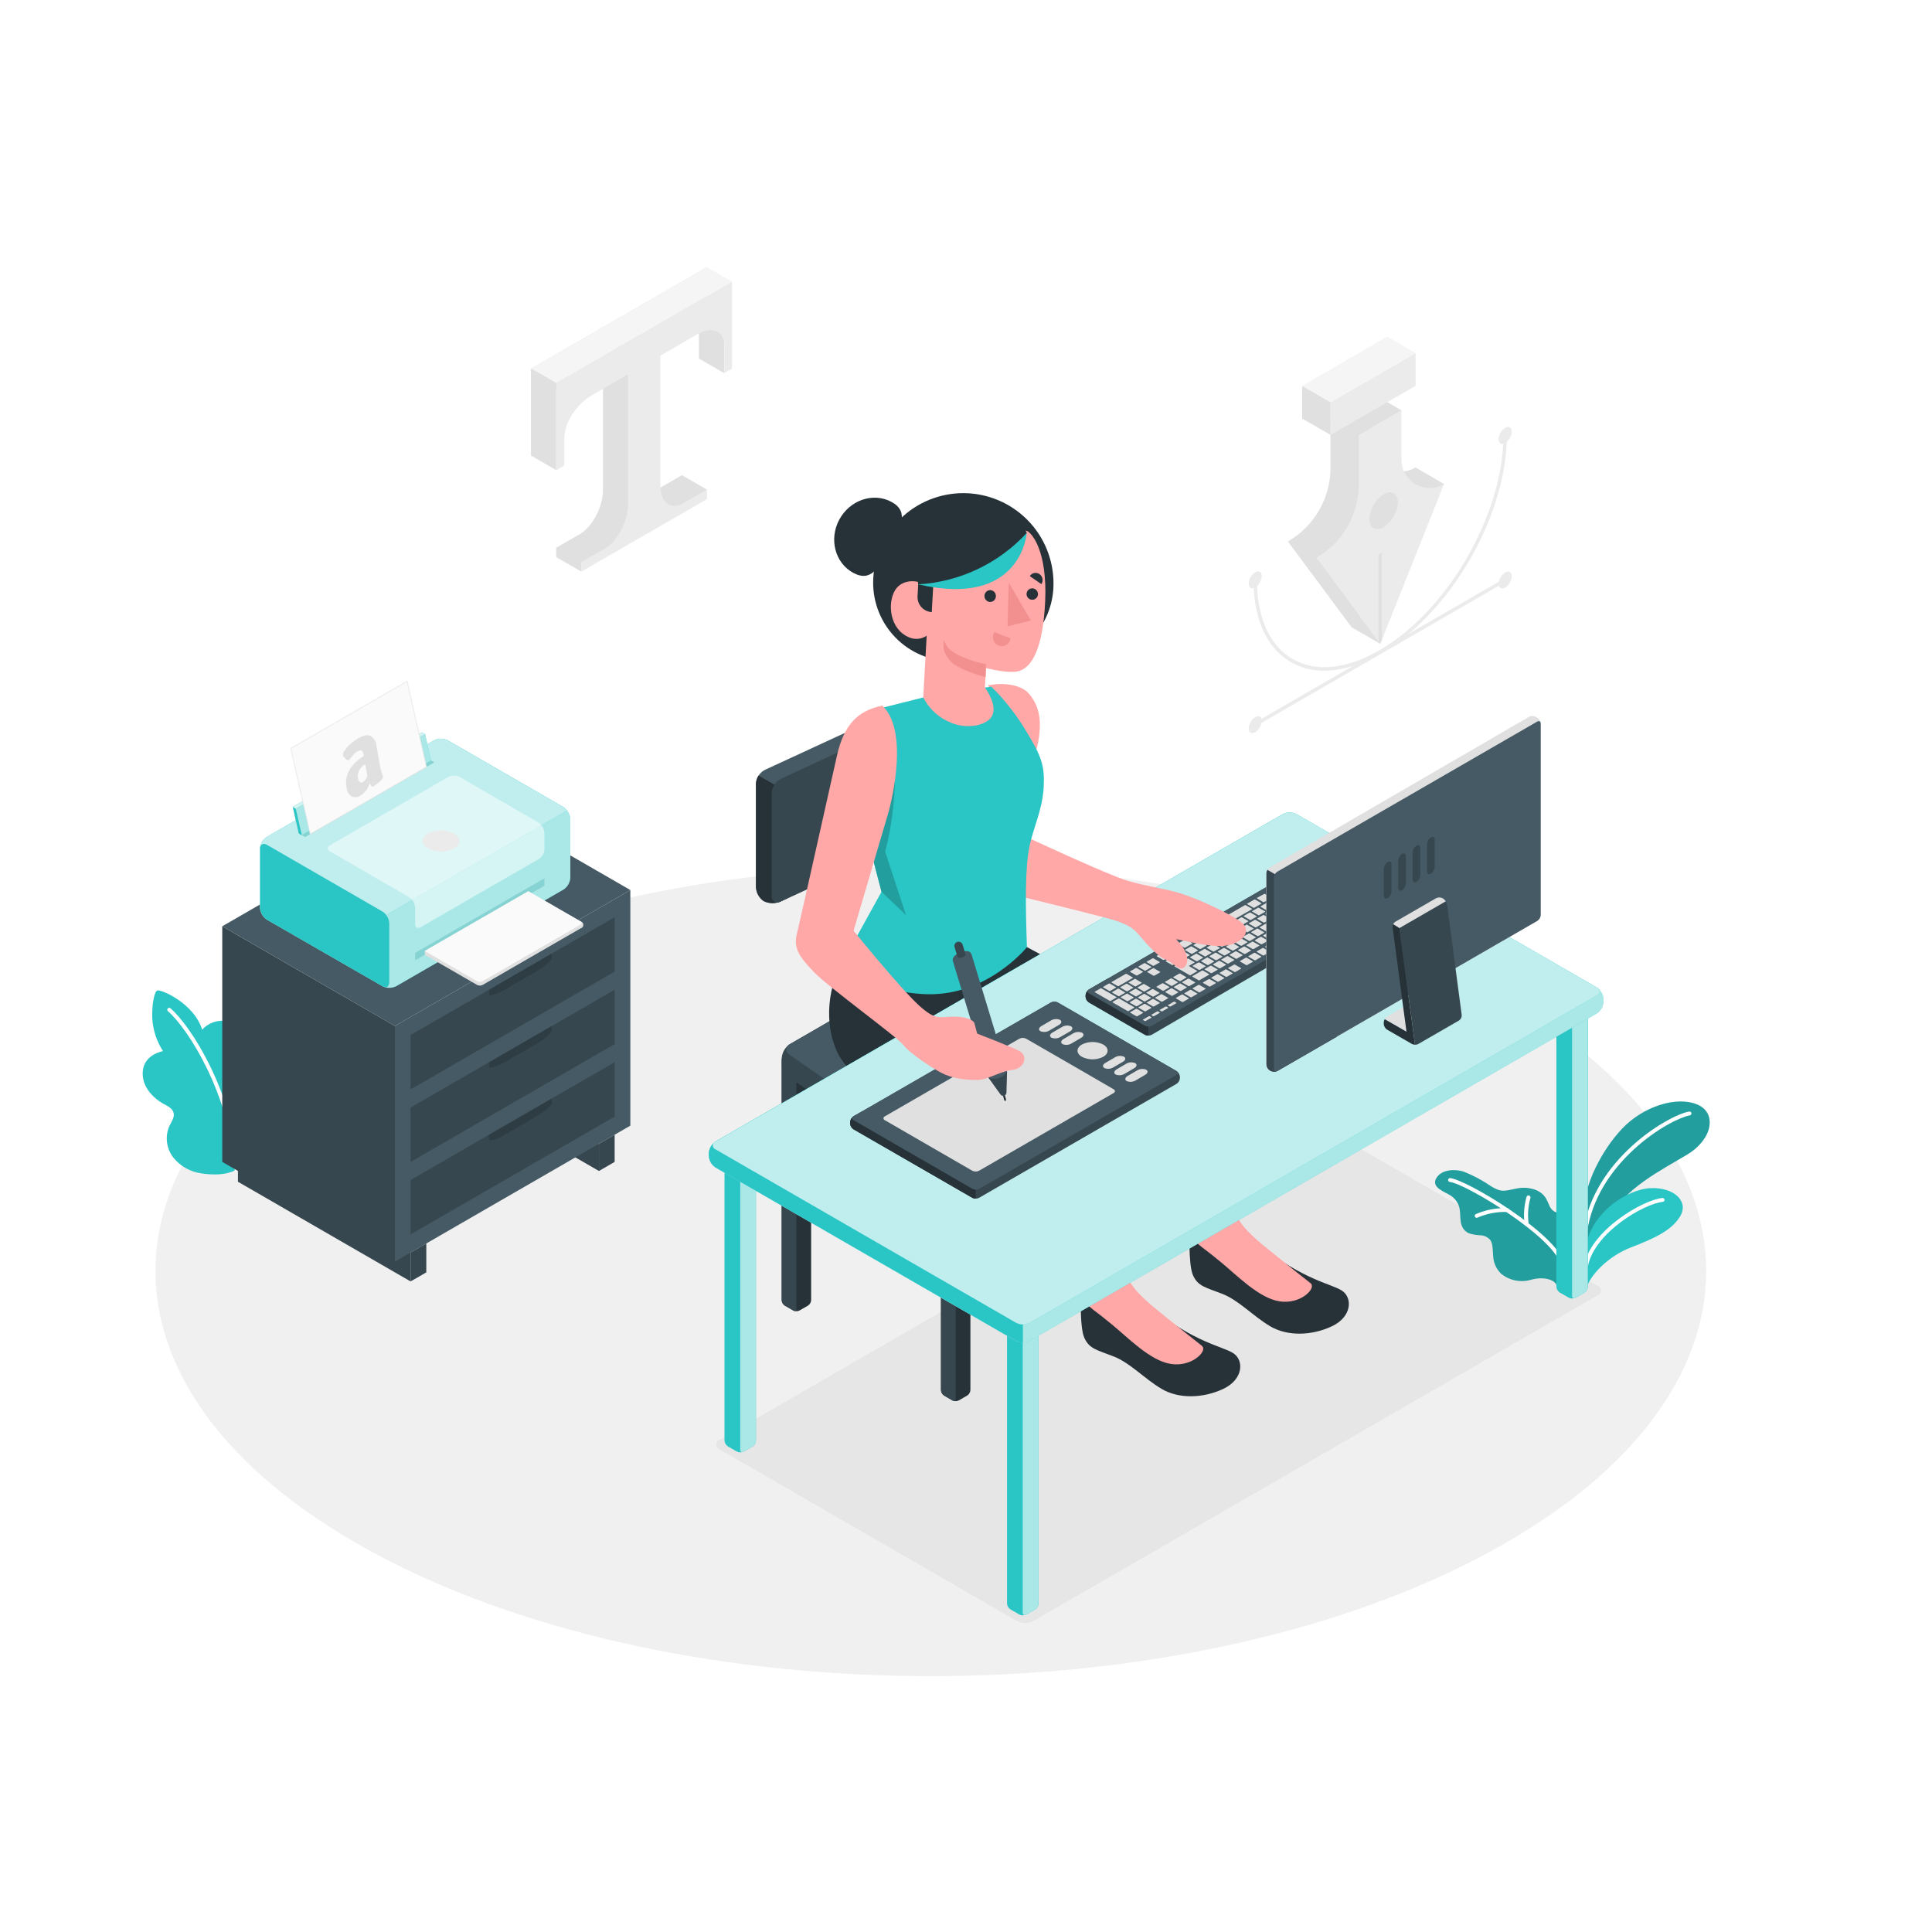 <svg width="500" height="500" viewBox="0 0 500 500" fill="none" xmlns="http://www.w3.org/2000/svg">
<rect x="0" y="0" width="500" height="500" fill="#808080" stroke="none"/>
<g clip-path="url(#clip0_73_4)">
<rect width="500" height="500" fill="white"/>
<path d="M99 403.08C177.37 444.02 304.44 444.02 382.8 403.08C461.16 362.14 461.17 295.76 382.8 254.82C304.43 213.88 177.37 213.88 99 254.82C20.63 295.76 20.65 362.14 99 403.08Z" fill="#F0F0F0"/>
<path d="M267.46 419.5L413.46 335.23C413.721 335.141 413.948 334.973 414.109 334.749C414.269 334.525 414.356 334.256 414.356 333.98C414.356 333.704 414.269 333.435 414.109 333.211C413.948 332.987 413.721 332.819 413.46 332.73L336.55 288.32C335.879 287.98 335.137 287.803 334.385 287.803C333.633 287.803 332.891 287.98 332.22 288.32L186.22 372.6C185.959 372.689 185.732 372.857 185.571 373.081C185.411 373.305 185.324 373.574 185.324 373.85C185.324 374.126 185.411 374.395 185.571 374.619C185.732 374.843 185.959 375.011 186.22 375.1L263.13 419.5C263.801 419.84 264.543 420.017 265.295 420.017C266.047 420.017 266.789 419.84 267.46 419.5Z" fill="#E6E6E6"/>
<path d="M62.31 301.85C59.5 304.49 54.38 304.02 52.19 303.68C49.297 303.309 46.661 301.828 44.84 299.55C43.957 298.406 43.399 297.046 43.223 295.612C43.047 294.178 43.26 292.723 43.84 291.4C44.37 290.3 45.23 289.17 44.92 287.98C44.61 286.79 43.39 286.26 42.35 285.69C39.16 283.93 36.35 280.61 37.03 276.69C37.71 272.77 42.19 272.03 42.19 272.03C40.53 269.477 39.572 266.531 39.41 263.49C39.29 260.18 39.86 256.82 40.67 256.36C41.48 255.9 50.16 259.55 52.32 266.47C53.368 265.316 54.771 264.544 56.307 264.278C57.844 264.012 59.425 264.266 60.8 265C63.65 266.64 66.08 270.69 64.36 276.65C62.64 282.61 65.27 281.2 66.89 286.16C67.89 289.16 66.45 292.89 65.38 295.69C64.866 297.208 64.255 298.691 63.55 300.13C63.239 300.771 62.819 301.353 62.31 301.85Z" fill="#2AC5C5"/>
<path d="M61.21 303.17C61.082 303.17 60.96 303.122 60.867 303.034C60.774 302.947 60.718 302.827 60.71 302.7C59.57 283.4 48.71 266.22 43.46 261.7C43.359 261.614 43.297 261.491 43.286 261.359C43.276 261.227 43.319 261.096 43.405 260.995C43.491 260.894 43.614 260.832 43.746 260.821C43.878 260.811 44.009 260.854 44.11 260.94C49.5 265.54 60.55 283.04 61.71 302.63C61.715 302.696 61.708 302.762 61.687 302.825C61.666 302.888 61.632 302.946 61.588 302.995C61.544 303.045 61.491 303.085 61.431 303.113C61.371 303.141 61.306 303.157 61.24 303.16L61.21 303.17Z" fill="white"/>
<path d="M410.2 310.94C410.59 306.15 414.28 297.99 419.74 292.17C425.2 286.35 433.95 283.55 439.35 285.89C444.35 288.08 443.27 294.81 436.64 298.8C430.01 302.79 420.13 307.67 416.75 315.22L410.2 324.28V310.94Z" fill="#2AC5C5"/>
<path opacity="0.2" d="M410.2 310.94C410.59 306.15 414.28 297.99 419.74 292.17C425.2 286.35 433.95 283.55 439.35 285.89C444.35 288.08 443.27 294.81 436.64 298.8C430.01 302.79 420.13 307.67 416.75 315.22L410.2 324.28V310.94Z" fill="black"/>
<path d="M410.2 319.51H410.13C410.001 319.491 409.884 319.421 409.806 319.316C409.727 319.211 409.693 319.08 409.71 318.95C412.23 300.25 431.4 288.76 437.14 287.66C437.273 287.635 437.41 287.664 437.521 287.74C437.633 287.816 437.71 287.933 437.735 288.065C437.76 288.198 437.732 288.335 437.656 288.447C437.58 288.558 437.463 288.635 437.33 288.66C431.76 289.73 413.15 300.9 410.7 319.1C410.677 319.216 410.614 319.32 410.523 319.395C410.432 319.469 410.318 319.51 410.2 319.51Z" fill="white"/>
<path d="M410.92 332.48C411.92 329.86 416.08 325.14 422.13 322.81C428.18 320.48 432.72 318.41 434.89 314.66C437.06 310.91 433.26 307.23 427.16 307.49C421.06 307.75 410.92 314.14 410.16 324.28L410.92 332.48Z" fill="#2AC5C5"/>
<path d="M410.48 328H410.38C410.316 327.987 410.255 327.961 410.2 327.925C410.146 327.888 410.099 327.841 410.063 327.786C410.027 327.731 410.002 327.67 409.989 327.605C409.977 327.541 409.977 327.474 409.99 327.41C411.79 318.35 425.13 310.54 430.23 310.04C430.296 310.034 430.362 310.04 430.425 310.059C430.488 310.078 430.547 310.109 430.598 310.151C430.649 310.193 430.692 310.244 430.723 310.303C430.754 310.361 430.773 310.424 430.78 310.49C430.787 310.556 430.78 310.622 430.761 310.685C430.742 310.748 430.711 310.807 430.669 310.858C430.627 310.909 430.576 310.952 430.518 310.983C430.459 311.014 430.396 311.034 430.33 311.04C425.44 311.52 412.69 318.98 410.97 327.62C410.945 327.73 410.882 327.828 410.793 327.897C410.703 327.967 410.593 328.003 410.48 328Z" fill="white"/>
<path d="M402.79 332.48C402.27 331.26 399.63 330.23 396.13 331.22C394.816 331.589 393.433 331.635 392.098 331.354C390.763 331.074 389.515 330.476 388.46 329.61C387.324 328.486 386.616 327.001 386.46 325.41C386.3 324.09 386.46 322.08 385.73 320.96C385.409 320.573 385.009 320.259 384.558 320.039C384.106 319.818 383.612 319.696 383.11 319.68C382.107 319.653 381.114 319.481 380.16 319.17C379.475 318.869 378.906 318.353 378.54 317.7C377.66 316.13 378.11 314.16 377.66 312.43C377.32 311.197 376.541 310.13 375.47 309.43C373.96 308.43 370.17 307.33 371.79 304.79C373.18 302.61 376.62 302.52 378.79 303.22C381.282 304.205 383.654 305.469 385.86 306.99C386.505 307.404 387.196 307.739 387.92 307.99C389.45 308.48 391.11 307.79 392.64 307.56C394.296 307.236 396.01 307.392 397.58 308.01C401.45 309.73 400.04 312.85 402.82 313.79C402.82 313.79 405.51 315.59 405.13 321.25C404.788 325.071 404.002 328.84 402.79 332.48Z" fill="#2AC5C5"/>
<path opacity="0.2" d="M402.79 332.48C402.27 331.26 399.63 330.23 396.13 331.22C394.816 331.589 393.433 331.635 392.098 331.354C390.763 331.074 389.515 330.476 388.46 329.61C387.324 328.486 386.616 327.001 386.46 325.41C386.3 324.09 386.46 322.08 385.73 320.96C385.409 320.573 385.009 320.259 384.558 320.039C384.106 319.818 383.612 319.696 383.11 319.68C382.107 319.653 381.114 319.481 380.16 319.17C379.475 318.869 378.906 318.353 378.54 317.7C377.66 316.13 378.11 314.16 377.66 312.43C377.32 311.197 376.541 310.13 375.47 309.43C373.96 308.43 370.17 307.33 371.79 304.79C373.18 302.61 376.62 302.52 378.79 303.22C381.282 304.205 383.654 305.469 385.86 306.99C386.505 307.404 387.196 307.739 387.92 307.99C389.45 308.48 391.11 307.79 392.64 307.56C394.296 307.236 396.01 307.392 397.58 308.01C401.45 309.73 400.04 312.85 402.82 313.79C402.82 313.79 405.51 315.59 405.13 321.25C404.788 325.071 404.002 328.84 402.79 332.48Z" fill="black"/>
<path d="M404.28 327.44C404.17 327.441 404.063 327.405 403.976 327.338C403.889 327.271 403.827 327.177 403.8 327.07C401.87 320 379.42 306.38 375.21 305.89C375.078 305.872 374.958 305.804 374.876 305.7C374.794 305.595 374.756 305.462 374.77 305.33C374.792 305.2 374.862 305.083 374.965 305.002C375.069 304.921 375.199 304.881 375.33 304.89C379.74 305.41 402.7 319.22 404.76 326.81C404.778 326.873 404.783 326.939 404.775 327.004C404.768 327.069 404.747 327.132 404.714 327.189C404.681 327.246 404.638 327.296 404.585 327.335C404.533 327.375 404.474 327.404 404.41 327.42C404.369 327.436 404.324 327.443 404.28 327.44Z" fill="white"/>
<path d="M382.27 315.16C382.204 315.173 382.137 315.173 382.071 315.16C382.005 315.147 381.943 315.122 381.887 315.084C381.831 315.047 381.784 315 381.746 314.944C381.709 314.888 381.683 314.826 381.67 314.76C381.657 314.695 381.657 314.627 381.67 314.561C381.683 314.496 381.709 314.433 381.746 314.377C381.783 314.322 381.831 314.274 381.886 314.237C381.942 314.199 382.004 314.173 382.07 314.16C384.597 313.088 387.326 312.576 390.07 312.66C390.135 312.665 390.199 312.683 390.257 312.713C390.316 312.743 390.367 312.785 390.409 312.835C390.451 312.885 390.483 312.944 390.502 313.006C390.521 313.069 390.527 313.135 390.52 313.2C390.507 313.331 390.443 313.452 390.342 313.536C390.241 313.62 390.111 313.661 389.98 313.65C387.397 313.584 384.829 314.072 382.45 315.08C382.397 315.12 382.335 315.147 382.27 315.16Z" fill="white"/>
<path d="M395.08 317.29C394.966 317.291 394.855 317.252 394.766 317.182C394.677 317.111 394.615 317.011 394.59 316.9C394.243 314.51 394.406 312.073 395.07 309.75C395.107 309.618 395.195 309.505 395.315 309.438C395.435 309.37 395.577 309.353 395.71 309.39C395.843 309.427 395.955 309.516 396.023 309.636C396.09 309.756 396.107 309.898 396.07 310.03C395.461 312.195 395.305 314.462 395.61 316.69C395.625 316.755 395.626 316.821 395.614 316.886C395.602 316.951 395.577 317.013 395.541 317.068C395.504 317.124 395.457 317.171 395.402 317.207C395.347 317.244 395.285 317.268 395.22 317.28L395.08 317.29Z" fill="white"/>
<path d="M366.36 121L365.05 124.28L363.61 127.9L351.34 158.7L349.87 162.37L333.33 140.11C336.678 138.177 339.458 135.395 341.389 132.046C343.321 128.696 344.335 124.896 344.33 121.03V108.32L355.33 101.96V114.67C355.333 115.635 355.525 116.59 355.897 117.481C356.269 118.372 356.813 119.181 357.497 119.861C358.181 120.542 358.993 121.081 359.886 121.448C360.778 121.815 361.735 122.003 362.7 122C362.916 122.015 363.134 122.015 363.35 122C363.441 122.206 363.545 122.406 363.66 122.6L366.36 121Z" fill="#E0E0E0"/>
<path d="M366.36 121C365.449 121.558 364.423 121.9 363.36 122C363.451 122.206 363.555 122.406 363.67 122.6L359 125.27L363.59 127.93L366.34 129.52L373.69 125.28L366.36 121Z" fill="#E0E0E0"/>
<g style="mix-blend-mode:multiply" opacity="0.5">
<path d="M366.36 121C365.449 121.558 364.423 121.9 363.36 122C363.451 122.206 363.555 122.406 363.67 122.6L359 125.27L363.59 127.93L366.34 129.52L373.69 125.28L366.36 121Z" fill="#E0E0E0"/>
</g>
<path d="M373.71 125.28L357.22 166.62L351.34 158.7L340.67 144.35C344.017 142.417 346.796 139.637 348.727 136.29C350.658 132.942 351.673 129.144 351.67 125.28V112.56L355.35 110.44L362.68 106.2V118.92C362.676 119.979 362.901 121.026 363.34 121.99C363.431 122.196 363.535 122.396 363.65 122.59C364.023 123.23 364.492 123.81 365.04 124.31C366.397 125.579 368.182 126.293 370.04 126.31C371.333 126.301 372.601 125.945 373.71 125.28Z" fill="#EBEBEB"/>
<path d="M358.09 127.93C360.09 126.76 361.76 127.7 361.76 130.05C361.692 131.323 361.324 132.561 360.686 133.665C360.048 134.768 359.159 135.705 358.09 136.4C356.09 137.57 354.42 136.62 354.42 134.28C354.491 133.008 354.86 131.77 355.497 130.667C356.135 129.564 357.023 128.626 358.09 127.93Z" fill="#E0E0E0"/>
<g style="mix-blend-mode:multiply" opacity="0.5">
<path d="M358.09 127.93C360.09 126.76 361.76 127.7 361.76 130.05C361.692 131.323 361.324 132.561 360.686 133.665C360.048 134.768 359.159 135.705 358.09 136.4C356.09 137.57 354.42 136.62 354.42 134.28C354.491 133.008 354.86 131.77 355.497 130.667C356.135 129.564 357.023 128.626 358.09 127.93Z" fill="#E0E0E0"/>
</g>
<path d="M357.22 166.62L357.62 165.6V143.04L356.75 143.54V165.99L357.22 166.62Z" fill="#E0E0E0"/>
<path d="M362.69 106.2L355.35 101.96L344.34 108.31L351.68 112.56L362.69 106.2Z" fill="#E0E0E0"/>
<g style="mix-blend-mode:multiply" opacity="0.5">
<path d="M362.69 106.2L355.35 101.96L344.34 108.31L351.68 112.56L362.69 106.2Z" fill="#E0E0E0"/>
</g>
<path d="M340.67 144.35L333.33 140.1L349.88 162.37L357.22 166.62L340.67 144.35Z" fill="#E0E0E0"/>
<g style="mix-blend-mode:multiply" opacity="0.5">
<path d="M340.67 144.35L333.33 140.1L349.88 162.37L357.22 166.62L340.67 144.35Z" fill="#E0E0E0"/>
</g>
<path d="M344.34 112.56L366.36 99.85V91.37L344.34 104.08V112.56Z" fill="#EBEBEB"/>
<path d="M344.34 112.56L337 108.32V99.85L344.34 104.08V112.56Z" fill="#E0E0E0"/>
<path d="M366.36 91.37L359.02 87.13L337 99.85L344.34 104.08L366.36 91.37Z" fill="#F5F5F5"/>
<path d="M342.74 173.58C339.711 173.616 336.727 172.85 334.09 171.36C327.84 167.75 324.39 160.17 324.39 150.03H325.3C325.3 159.83 328.58 167.13 334.55 170.57C340.52 174.01 348.47 173.21 356.96 168.31C374.67 158.08 389.08 133.13 389.08 112.68H389.98C389.98 133.42 375.37 158.68 357.41 169.09C352.25 172.07 347.25 173.58 342.74 173.58Z" fill="#EBEBEB"/>
<path d="M324.85 148.09C325.78 147.55 326.54 147.99 326.54 149.09C326.508 149.678 326.338 150.25 326.044 150.76C325.751 151.271 325.342 151.706 324.85 152.03C323.91 152.57 323.15 152.13 323.15 151.03C323.182 150.44 323.353 149.867 323.648 149.356C323.943 148.845 324.355 148.411 324.85 148.09Z" fill="#EBEBEB"/>
<path d="M389.53 110.72C390.47 110.18 391.23 110.62 391.23 111.72C391.2 112.31 391.03 112.884 390.734 113.395C390.438 113.906 390.026 114.34 389.53 114.66C388.59 115.2 387.83 114.77 387.83 113.66C387.862 113.071 388.033 112.497 388.328 111.987C388.623 111.476 389.035 111.042 389.53 110.72Z" fill="#EBEBEB"/>
<path d="M324.85 185.57C325.78 185.03 326.54 185.47 326.54 186.57C326.508 187.158 326.338 187.73 326.044 188.24C325.751 188.751 325.342 189.186 324.85 189.51C323.91 190.05 323.15 189.61 323.15 188.51C323.182 187.92 323.353 187.347 323.648 186.836C323.943 186.325 324.355 185.891 324.85 185.57Z" fill="#EBEBEB"/>
<path d="M389.53 148.15C390.47 147.61 391.23 148.05 391.23 149.15C391.198 149.739 391.027 150.312 390.732 150.823C390.437 151.334 390.025 151.768 389.53 152.09C388.59 152.63 387.83 152.19 387.83 151.09C387.862 150.501 388.033 149.927 388.328 149.416C388.623 148.905 389.035 148.472 389.53 148.15Z" fill="#EBEBEB"/>
<path d="M389.3 149.734L324.63 187.102L325.08 187.881L389.75 150.514L389.3 149.734Z" fill="#EBEBEB"/>
<path d="M183 69.13V91.65L181 92.79V85.69C181 81.86 177.89 80.56 174 82.78L164.45 88.29V121.9C164.45 126.34 167.17 128.37 170.51 126.44L176.45 123.01H176.51L183.01 126.76L150.51 145.52L146.06 143L144 144.18V141.74L150 138.28C153.35 136.35 156.07 131.18 156.07 126.74V93.13L146.52 98.65C142.67 100.87 139.52 105.77 139.52 109.59V116.69L137.47 117.91V95.4L183 69.13Z" fill="#E0E0E0"/>
<g style="mix-blend-mode:multiply" opacity="0.5">
<path d="M183 69.13V91.65L181 92.79V85.69C181 81.86 177.89 80.56 174 82.78L164.45 88.29V121.9C164.45 126.34 167.17 128.37 170.51 126.44L176.45 123.01H176.51L183.01 126.76L150.51 145.52L146.06 143L144 144.18V141.74L150 138.28C153.35 136.35 156.07 131.18 156.07 126.74V93.13L146.52 98.65C142.67 100.87 139.52 105.77 139.52 109.59V116.69L137.47 117.91V95.4L183 69.13Z" fill="#E0E0E0"/>
</g>
<path d="M187.4 96.54L180.9 92.79V81.57L187.4 82.8V96.54Z" fill="#E0E0E0"/>
<g style="mix-blend-mode:multiply" opacity="0.5">
<path d="M187.4 96.54L180.9 92.79V81.57L187.4 82.8V96.54Z" fill="#E0E0E0"/>
</g>
<path d="M189.45 72.88V95.4L187.45 96.54V89.44C187.45 85.62 184.34 84.31 180.45 86.53L170.9 92.05V125.65C170.9 130.09 173.62 132.12 176.96 130.19L182.96 126.73V129.17L150.46 147.93V145.49L156.46 142.03C159.81 140.1 162.53 134.93 162.53 130.5V96.89L153 102.4C149.16 104.62 146.05 109.52 146.05 113.35V120.45L144 121.66V99.15L189.45 72.88Z" fill="#EBEBEB"/>
<path d="M182.95 69.13L189.45 72.88L143.95 99.15L137.45 95.4L182.95 69.13Z" fill="#F5F5F5"/>
<path d="M137.45 95.4L143.95 99.15V121.67L137.45 117.91V95.4Z" fill="#E0E0E0"/>
<path d="M143.95 141.74L150.45 145.49V147.93L143.95 144.18V141.74Z" fill="#E0E0E0"/>
<path d="M155.01 303.05L146.88 298.36L155.01 296.01V303.05Z" fill="#E0E0E0"/>
<g style="mix-blend-mode:multiply">
<path d="M155.01 296.01V303.05L146.88 298.36" fill="#37474F"/>
</g>
<path d="M106.26 324.15V331.63L61.58 305.83V298.36L106.26 324.15Z" fill="#E0E0E0"/>
<g style="mix-blend-mode:multiply">
<path d="M106.26 324.15V331.63L61.58 305.83V298.36L106.26 324.15Z" fill="#37474F"/>
</g>
<path d="M57.52 239.72L102.2 265.52V326.5L57.52 300.7V239.72Z" fill="#37474F"/>
<path d="M102.2 265.52L163.13 230.34V291.32L102.2 326.5V265.52Z" fill="#455A64"/>
<path d="M163.13 230.34L118.45 204.55L57.52 239.72L102.2 265.52L163.13 230.34Z" fill="#455A64"/>
<path d="M106.26 267.87L159.07 237.38V251.45L106.26 281.94V267.87Z" fill="#37474F"/>
<g style="mix-blend-mode:multiply" opacity="0.5">
<path d="M126.57 257.31C126.57 257.96 128.51 257.37 130.9 255.99L138.49 251.61C140.88 250.23 142.82 248.61 142.82 247.93V246.76L126.57 256.14V257.31Z" fill="#263238"/>
</g>
<path d="M106.26 286.63L159.07 256.14V270.21L106.26 300.7V286.63Z" fill="#37474F"/>
<g style="mix-blend-mode:multiply" opacity="0.5">
<path d="M126.57 276.08C126.57 276.72 128.51 276.13 130.9 274.75L138.49 270.37C140.88 268.99 142.82 267.37 142.82 266.7V265.52L126.57 274.9V276.08Z" fill="#263238"/>
</g>
<path d="M106.26 305.39L159.07 274.9V288.98L106.26 319.46V305.39Z" fill="#37474F"/>
<g style="mix-blend-mode:multiply" opacity="0.5">
<path d="M126.57 294.84C126.57 295.49 128.51 294.89 130.9 293.51L138.49 289.13C140.88 287.75 142.82 286.13 142.82 285.46V284.28L126.57 293.67V294.84Z" fill="#263238"/>
</g>
<path d="M106.26 331.63L110.33 329.29V321.81L106.26 324.15V331.63Z" fill="#37474F"/>
<path d="M155.01 303.05L159.07 300.7V293.67L155.01 296.01V303.05Z" fill="#37474F"/>
<path d="M102.53 255.23L145.81 230.23C146.331 229.892 146.764 229.436 147.075 228.899C147.386 228.362 147.566 227.759 147.6 227.14V212C147.566 211.38 147.386 210.777 147.075 210.24C146.764 209.703 146.331 209.247 145.81 208.91L115.91 191.65C115.359 191.369 114.749 191.222 114.13 191.222C113.511 191.222 112.901 191.369 112.35 191.65L69.06 216.65C68.54 216.987 68.108 217.443 67.798 217.98C67.489 218.518 67.311 219.121 67.28 219.74V234.94C67.322 235.552 67.504 236.147 67.813 236.677C68.122 237.208 68.548 237.66 69.06 238L99 255.23C99.548 255.504 100.152 255.647 100.765 255.647C101.378 255.647 101.982 255.504 102.53 255.23Z" fill="#2AC5C5"/>
<path opacity="0.6" d="M102.53 255.23L145.81 230.23C146.331 229.892 146.764 229.436 147.075 228.899C147.386 228.362 147.566 227.759 147.6 227.14V212C147.566 211.38 147.386 210.777 147.075 210.24C146.764 209.703 146.331 209.247 145.81 208.91L115.91 191.65C115.359 191.369 114.749 191.222 114.13 191.222C113.511 191.222 112.901 191.369 112.35 191.65L69.06 216.65C68.54 216.987 68.108 217.443 67.798 217.98C67.489 218.518 67.311 219.121 67.28 219.74V234.94C67.322 235.552 67.504 236.147 67.813 236.677C68.122 237.208 68.548 237.66 69.06 238L99 255.23C99.548 255.504 100.152 255.647 100.765 255.647C101.378 255.647 101.982 255.504 102.53 255.23Z" fill="white"/>
<path d="M146.77 209.74C146.502 209.379 146.162 209.079 145.77 208.86L115.87 191.6C115.319 191.319 114.709 191.172 114.09 191.172C113.471 191.172 112.861 191.319 112.31 191.6L69.02 216.6C68.5 216.937 68.068 217.394 67.758 217.931C67.449 218.468 67.271 219.071 67.24 219.69V220L98.24 237.78L146.77 209.74Z" fill="#2AC5C5"/>
<path opacity="0.7" d="M146.77 209.74C146.502 209.379 146.162 209.079 145.77 208.86L115.87 191.6C115.319 191.319 114.709 191.172 114.09 191.172C113.471 191.172 112.861 191.319 112.31 191.6L69.02 216.6C68.5 216.937 68.068 217.394 67.758 217.931C67.449 218.468 67.271 219.071 67.24 219.69V220L98.24 237.78L146.77 209.74Z" fill="white"/>
<path d="M100.74 254.2V239C100.713 238.384 100.542 237.783 100.239 237.247C99.937 236.71 99.513 236.252 99 235.91L69.1 218.65C68.1 218.08 67.32 218.54 67.32 219.65V234.85C67.344 235.474 67.514 236.084 67.816 236.631C68.118 237.178 68.544 237.647 69.06 238L99 255.23C100 255.8 100.74 255.34 100.74 254.2Z" fill="#2AC5C5"/>
<path d="M107.44 248.53V246.6L140.91 227.28V229.21L107.44 248.53Z" fill="#E0E0E0"/>
<g style="mix-blend-mode:multiply" opacity="0.5">
<path d="M107.44 248.53V246.6L140.91 227.28V229.21L107.44 248.53Z" fill="#2AC5C5"/>
</g>
<path d="M109.94 247.09L123.46 254.89C123.68 255.003 123.923 255.062 124.17 255.062C124.417 255.062 124.66 255.003 124.88 254.89L150.23 240.26C150.436 240.216 150.621 240.103 150.754 239.939C150.887 239.775 150.959 239.571 150.959 239.36C150.959 239.149 150.887 238.944 150.754 238.78C150.621 238.617 150.436 238.503 150.23 238.46L136.72 230.66L109.94 246.11V247.09Z" fill="#E0E0E0"/>
<g style="mix-blend-mode:multiply" opacity="0.5">
<path d="M124.17 237.9V255.06C124.418 255.069 124.663 255.01 124.88 254.89L150.23 240.26C150.436 240.216 150.621 240.103 150.754 239.939C150.887 239.775 150.959 239.571 150.959 239.36C150.959 239.149 150.887 238.945 150.754 238.781C150.621 238.617 150.436 238.504 150.23 238.46L147.6 236.94H125.83L124.17 237.9Z" fill="#E0E0E0"/>
</g>
<path d="M123.46 253.92C123.68 254.033 123.923 254.092 124.17 254.092C124.417 254.092 124.66 254.033 124.88 253.92L150.23 239.29C150.316 239.259 150.39 239.203 150.443 239.129C150.496 239.055 150.524 238.966 150.524 238.875C150.524 238.784 150.496 238.695 150.443 238.62C150.39 238.546 150.316 238.49 150.23 238.46L136.72 230.66L109.94 246.11L123.46 253.92Z" fill="#F5F5F5"/>
<g opacity="0.5">
<path d="M123.46 253.92C123.68 254.033 123.923 254.092 124.17 254.092C124.417 254.092 124.66 254.033 124.88 253.92L150.23 239.29C150.316 239.259 150.39 239.203 150.443 239.129C150.496 239.055 150.524 238.966 150.524 238.875C150.524 238.784 150.496 238.695 150.443 238.62C150.39 238.546 150.316 238.49 150.23 238.46L136.72 230.66L109.94 246.11L123.46 253.92Z" fill="white"/>
</g>
<path d="M77.32 215.69L110.78 196.36L112.42 197.31L78.96 216.64L77.32 215.69Z" fill="#E0E0E0"/>
<g style="mix-blend-mode:multiply" opacity="0.5">
<path d="M77.32 215.69L110.78 196.36L112.42 197.31L78.96 216.64L77.32 215.69Z" fill="#2AC5C5"/>
</g>
<path d="M77.32 215.69L75.77 208.83L109.23 189.51L110.78 196.36L77.32 215.69Z" fill="#E0E0E0"/>
<path d="M78.09 216.14L76.54 209.29L110.01 189.97L111.56 196.82L78.09 216.14Z" fill="#2AC5C5"/>
<path opacity="0.6" d="M78.09 216.14L76.54 209.29L110.01 189.97L111.56 196.82L78.09 216.14Z" fill="white"/>
<path d="M76.54 209.29L75.77 208.83L77.32 215.69L78.09 216.14L76.54 209.29Z" fill="#2AC5C5"/>
<path d="M75.77 208.83L76.54 209.29L110.01 189.97L109.23 189.51L75.77 208.83Z" fill="#2AC5C5"/>
<path opacity="0.8" d="M75.77 208.83L76.54 209.29L110.01 189.97L109.23 189.51L75.77 208.83Z" fill="white"/>
<g opacity="0.5">
<path d="M85.44 220.38L105.65 232.05C106.195 232.361 106.647 232.811 106.962 233.354C107.276 233.896 107.441 234.513 107.44 235.14V239.14C107.44 240.05 108.08 240.42 108.86 239.96L139.48 222.29C139.894 222.019 140.238 221.654 140.485 221.225C140.732 220.796 140.874 220.314 140.9 219.82V215.82C140.9 215.195 140.736 214.582 140.424 214.041C140.111 213.5 139.661 213.051 139.12 212.74L118.9 201.05C118.458 200.828 117.97 200.713 117.475 200.713C116.98 200.713 116.492 200.828 116.05 201.05L85.44 218.73C85.267 218.788 85.117 218.899 85.01 219.047C84.903 219.195 84.846 219.373 84.846 219.555C84.846 219.737 84.903 219.915 85.01 220.063C85.117 220.211 85.267 220.322 85.44 220.38Z" fill="white"/>
</g>
<path d="M110.39 198.49L80.27 215.88L79.89 214.2L75.24 193.68L105.36 176.3L110.01 196.81L110.39 198.49Z" fill="#F5F5F5"/>
<g opacity="0.5">
<path d="M110.39 198.49L80.27 215.88L79.89 214.2L75.24 193.68L105.36 176.3L110.01 196.81L110.39 198.49Z" fill="white" stroke="#E0E0E0" stroke-width="0.25" stroke-miterlimit="10"/>
</g>
<path d="M110.78 215.69C108.94 216.75 108.94 218.5 110.78 219.58C111.82 220.112 112.972 220.39 114.14 220.39C115.308 220.39 116.46 220.112 117.5 219.58C119.37 218.5 119.37 216.76 117.5 215.68C116.458 215.154 115.306 214.881 114.139 214.883C112.971 214.885 111.821 215.161 110.78 215.69Z" fill="#EBEBEB"/>
<path d="M91 206.14C90.617 205.864 90.3 205.507 90.071 205.093C89.843 204.68 89.709 204.221 89.68 203.75C89.127 200.597 90.617 197.893 94.15 195.64L94.07 195.24C93.977 194.7 93.797 194.367 93.53 194.24C93.27 194.12 92.89 194.24 92.41 194.53C92.097 194.728 91.808 194.963 91.55 195.23C91.31 195.49 91.04 195.81 90.75 196.18C90.635 196.375 90.486 196.548 90.31 196.69C90.222 196.739 90.121 196.759 90.02 196.748C89.92 196.738 89.826 196.696 89.75 196.63C89.505 196.483 89.288 196.294 89.11 196.07C88.951 195.884 88.835 195.666 88.77 195.43C88.759 195.005 88.901 194.59 89.17 194.26C89.528 193.706 89.955 193.198 90.44 192.75C90.962 192.249 91.531 191.8 92.14 191.41C93.713 190.403 94.923 190.07 95.77 190.41C96.242 190.649 96.643 191.01 96.931 191.454C97.219 191.898 97.384 192.411 97.41 192.94L98.22 197.54C98.311 198.126 98.435 198.707 98.59 199.28C98.69 199.66 98.82 200.07 98.97 200.52C99.043 200.684 99.1 200.855 99.14 201.03C99.14 201.3 98.91 201.7 98.32 202.23C97.824 202.688 97.292 203.106 96.73 203.48C96.49 203.63 96.3 203.64 96.17 203.48C95.975 203.243 95.814 202.981 95.69 202.7C95.525 203.269 95.272 203.809 94.94 204.3C94.571 204.879 94.079 205.371 93.5 205.74C93.16 206.03 92.747 206.221 92.306 206.291C91.865 206.362 91.413 206.31 91 206.14ZM94.67 201.7C94.846 201.416 94.974 201.105 95.05 200.78L94.53 197.78C93.861 198.116 93.317 198.658 92.979 199.325C92.641 199.993 92.525 200.752 92.65 201.49C92.664 201.671 92.715 201.848 92.801 202.008C92.888 202.168 93.006 202.309 93.15 202.42C93.292 202.494 93.453 202.523 93.612 202.504C93.771 202.484 93.92 202.416 94.04 202.31C94.28 202.151 94.485 201.943 94.64 201.7H94.67Z" fill="#E0E0E0"/>
<path d="M197.66 233.2C197.063 232.787 196.572 232.24 196.224 231.603C195.877 230.965 195.684 230.256 195.66 229.53V202.8C195.697 202.062 195.926 201.347 196.324 200.724C196.722 200.101 197.276 199.593 197.93 199.25L234 182.59C234.684 182.304 235.422 182.167 236.163 182.188C236.904 182.208 237.633 182.386 238.3 182.71C238.897 183.123 239.388 183.67 239.736 184.308C240.083 184.945 240.276 185.655 240.3 186.38V213.11C240.261 213.848 240.031 214.562 239.633 215.185C239.236 215.807 238.683 216.315 238.03 216.66L202 233.32C201.31 233.612 200.566 233.752 199.817 233.732C199.068 233.711 198.333 233.53 197.66 233.2Z" fill="#455A64"/>
<path d="M203.75 205L196.31 200.71C195.891 201.332 195.655 202.06 195.63 202.81V229.54C195.654 230.265 195.847 230.975 196.194 231.612C196.542 232.25 197.033 232.797 197.63 233.21C198.297 233.534 199.026 233.712 199.767 233.733C200.508 233.753 201.246 233.616 201.93 233.33L203.72 232.5L203.75 205Z" fill="#263238"/>
<path d="M202 201.6L238 184.93C238.238 184.776 238.516 184.693 238.8 184.692C239.084 184.691 239.362 184.772 239.601 184.925C239.841 185.078 240.031 185.296 240.149 185.554C240.268 185.812 240.31 186.099 240.27 186.38V213.11C240.231 213.848 240.001 214.563 239.603 215.185C239.206 215.807 238.653 216.315 238 216.66L202 233.32C201.762 233.475 201.484 233.557 201.2 233.558C200.916 233.559 200.638 233.478 200.399 233.325C200.159 233.173 199.969 232.954 199.851 232.696C199.732 232.438 199.69 232.151 199.73 231.87V205.14C199.769 204.404 199.998 203.69 200.396 203.07C200.794 202.449 201.347 201.943 202 201.6Z" fill="#37474F"/>
<path d="M209.92 275.27V336.48C209.906 336.762 209.825 337.037 209.684 337.282C209.544 337.527 209.347 337.736 209.11 337.89L206.92 339.15C206.669 339.278 206.392 339.345 206.11 339.345C205.828 339.345 205.551 339.278 205.3 339.15L203.11 337.89C202.875 337.734 202.679 337.525 202.539 337.281C202.398 337.036 202.316 336.762 202.3 336.48V275.27C202.3 274.541 202.59 273.841 203.105 273.326C203.621 272.81 204.321 272.52 205.05 272.52H207.17C207.899 272.52 208.599 272.81 209.115 273.326C209.63 273.841 209.92 274.541 209.92 275.27Z" fill="#263238"/>
<path d="M204.21 272.52C204.714 272.52 205.197 272.72 205.553 273.077C205.91 273.433 206.11 273.916 206.11 274.42V338.79C206.11 339.25 205.79 339.43 205.39 339.21L203.08 337.87C202.853 337.722 202.664 337.523 202.528 337.288C202.393 337.054 202.314 336.791 202.3 336.52V274.42C202.303 273.915 202.505 273.432 202.863 273.076C203.221 272.72 203.705 272.52 204.21 272.52Z" fill="#37474F"/>
<path d="M251.14 296.76V359.76C251.122 360.042 251.039 360.315 250.897 360.558C250.754 360.801 250.557 361.007 250.32 361.16L248.14 362.42C247.887 362.549 247.608 362.615 247.325 362.615C247.042 362.615 246.763 362.549 246.51 362.42L244.33 361.16C244.095 361.007 243.899 360.8 243.758 360.557C243.617 360.314 243.536 360.041 243.52 359.76V296.76C243.52 296.513 243.618 296.275 243.792 296.099C243.966 295.923 244.202 295.823 244.45 295.82H250.2C250.449 295.82 250.688 295.919 250.865 296.096C251.041 296.272 251.14 296.511 251.14 296.76Z" fill="#263238"/>
<path d="M244.45 295.82H246.39C246.639 295.82 246.878 295.919 247.055 296.096C247.231 296.272 247.33 296.511 247.33 296.76V362C247.33 362.51 246.97 362.72 246.52 362.46L244.34 361.2C244.105 361.047 243.909 360.84 243.768 360.597C243.627 360.354 243.546 360.081 243.53 359.8V296.8C243.525 296.675 243.544 296.55 243.588 296.433C243.632 296.316 243.698 296.208 243.784 296.117C243.87 296.025 243.973 295.952 244.087 295.901C244.201 295.85 244.325 295.823 244.45 295.82Z" fill="#37474F"/>
<path d="M202.3 274V274.84C202.335 275.61 202.531 276.363 202.876 277.052C203.22 277.741 203.706 278.35 204.3 278.84L245.3 307.4C245.917 307.802 246.63 308.034 247.365 308.072C248.101 308.111 248.834 307.955 249.49 307.62L301 277.79C301.642 277.38 302.177 276.822 302.56 276.162C302.943 275.503 303.162 274.762 303.2 274V273.13C303.161 272.393 302.931 271.678 302.533 271.056C302.136 270.434 301.583 269.925 300.93 269.58L250.25 246.08C249.538 245.798 248.774 245.67 248.009 245.704C247.243 245.739 246.494 245.935 245.81 246.28L204.47 270.17C203.828 270.588 203.296 271.154 202.918 271.821C202.54 272.487 202.328 273.235 202.3 274Z" fill="#37474F"/>
<path d="M204.47 270.21L245.81 246.32C246.494 245.975 247.243 245.779 248.009 245.744C248.774 245.71 249.538 245.838 250.25 246.12L300.93 269.62C302.18 270.2 302.23 271.23 301.03 271.92L249.49 301.68C248.835 302.017 248.102 302.174 247.367 302.137C246.631 302.101 245.918 301.87 245.3 301.47L204.3 272.93C204.047 272.794 203.839 272.589 203.7 272.338C203.56 272.087 203.496 271.802 203.514 271.516C203.532 271.23 203.631 270.954 203.801 270.723C203.97 270.492 204.202 270.314 204.47 270.21Z" fill="#455A64"/>
<path d="M218.68 247.88C214.35 254.43 212.88 264.88 217.05 273.03C219.05 276.96 238.05 298.7 251.84 296.91C275.55 293.81 297.6 262.27 297.6 262.27L265.77 245.1L218.68 247.88Z" fill="#263238"/>
<path d="M326.33 322.43C337.33 331.27 344.4 332.18 347.24 333.98C350.08 335.78 349.94 340.75 344.71 343.23C339.48 345.71 333.16 345.87 328.71 343.23C324.26 340.59 320.64 336.54 316.36 334.86C312.08 333.18 310.04 332.95 308.74 330.02C307.44 327.09 307.9 317.31 307.9 317.31L326.33 322.43Z" fill="#263238"/>
<path d="M318.21 306.8C318.43 310.95 318.44 314.63 322.33 318.72C323.585 320.038 324.921 321.277 326.33 322.43C332.77 327.71 337.96 331.78 338.88 332.5C339.8 333.22 336.41 337.06 331.26 336.3C326.11 335.54 320.38 329.63 316.26 326.23C314.44 324.72 312.69 323.37 311.31 322.33C309.458 320.952 308.177 318.941 307.71 316.68L306.37 310.3L318.21 306.8Z" fill="#FFA8A7" stroke="#FFA8A7" stroke-miterlimit="10"/>
<path d="M298.22 338.63C309.22 347.47 316.28 348.38 319.13 350.18C321.98 351.98 321.83 356.95 316.6 359.43C311.37 361.91 305.05 362.07 300.6 359.43C296.15 356.79 292.53 352.74 288.25 351.06C283.97 349.38 281.93 349.14 280.62 346.22C279.31 343.3 279.78 333.51 279.78 333.51L298.22 338.63Z" fill="#263238"/>
<path d="M290.09 323C290.31 327.15 290.33 330.83 294.22 334.92C295.476 336.238 296.811 337.477 298.22 338.63C304.65 343.91 309.85 347.98 310.76 348.7C311.67 349.42 308.3 353.26 303.14 352.5C297.98 351.74 292.26 345.83 288.14 342.43C286.32 340.92 284.57 339.57 283.19 338.53C281.341 337.149 280.061 335.139 279.59 332.88L278.25 326.5L290.09 323Z" fill="#FFA8A7" stroke="#FFA8A7" stroke-miterlimit="10"/>
<path d="M260.62 342V415C260.637 415.301 260.725 415.593 260.876 415.854C261.027 416.114 261.237 416.336 261.49 416.5L263.82 417.84C264.088 417.978 264.384 418.05 264.685 418.05C264.986 418.05 265.282 417.978 265.55 417.84L267.88 416.5C268.133 416.336 268.343 416.114 268.494 415.854C268.645 415.593 268.733 415.301 268.75 415V342C268.75 341.735 268.645 341.48 268.457 341.293C268.27 341.105 268.015 341 267.75 341H261.62C261.355 341 261.1 341.105 260.913 341.293C260.725 341.48 260.62 341.735 260.62 342Z" fill="#2AC5C5"/>
<path d="M267.75 341H265.68C265.415 341 265.16 341.105 264.973 341.293C264.785 341.48 264.68 341.735 264.68 342V417.37C264.68 417.92 265.07 418.15 265.55 417.87L267.88 416.53C268.133 416.366 268.343 416.144 268.494 415.884C268.645 415.623 268.733 415.331 268.75 415.03V342C268.75 341.735 268.645 341.48 268.457 341.293C268.27 341.105 268.015 341 267.75 341Z" fill="#2AC5C5"/>
<path opacity="0.6" d="M267.75 341H265.68C265.415 341 265.16 341.105 264.973 341.293C264.785 341.48 264.68 341.735 264.68 342V417.37C264.68 417.92 265.07 418.15 265.55 417.87L267.88 416.53C268.133 416.366 268.343 416.144 268.494 415.884C268.645 415.623 268.733 415.331 268.75 415.03V342C268.75 341.735 268.645 341.48 268.457 341.293C268.27 341.105 268.015 341 267.75 341Z" fill="white"/>
<path d="M402.79 260V333C402.807 333.301 402.895 333.593 403.046 333.854C403.197 334.114 403.407 334.336 403.66 334.5L405.99 335.84C406.258 335.978 406.554 336.05 406.855 336.05C407.156 336.05 407.452 335.978 407.72 335.84L410.05 334.5C410.303 334.336 410.513 334.114 410.664 333.854C410.815 333.593 410.903 333.301 410.92 333V260C410.92 259.735 410.815 259.48 410.627 259.293C410.44 259.105 410.185 259 409.92 259H403.79C403.525 259 403.27 259.105 403.083 259.293C402.895 259.48 402.79 259.735 402.79 260Z" fill="#2AC5C5"/>
<path d="M409.92 259H407.85C407.585 259 407.33 259.105 407.143 259.293C406.955 259.48 406.85 259.735 406.85 260V335.36C406.85 335.92 407.24 336.14 407.72 335.86L410.05 334.52C410.303 334.356 410.513 334.134 410.664 333.874C410.815 333.613 410.903 333.321 410.92 333.02V260C410.92 259.735 410.815 259.48 410.627 259.293C410.44 259.105 410.185 259 409.92 259Z" fill="#2AC5C5"/>
<path opacity="0.6" d="M409.92 259H407.85C407.585 259 407.33 259.105 407.143 259.293C406.955 259.48 406.85 259.735 406.85 260V335.36C406.85 335.92 407.24 336.14 407.72 335.86L410.05 334.52C410.303 334.356 410.513 334.134 410.664 333.874C410.815 333.613 410.903 333.321 410.92 333.02V260C410.92 259.735 410.815 259.48 410.627 259.293C410.44 259.105 410.185 259 409.92 259Z" fill="white"/>
<path d="M187.5 299.82V372.82C187.517 373.121 187.605 373.414 187.756 373.674C187.907 373.935 188.117 374.156 188.37 374.32L190.7 375.66C190.968 375.798 191.264 375.87 191.565 375.87C191.866 375.87 192.162 375.798 192.43 375.66L194.76 374.32C195.013 374.156 195.223 373.935 195.374 373.674C195.525 373.414 195.613 373.121 195.63 372.82V299.82C195.63 299.555 195.525 299.301 195.337 299.113C195.15 298.926 194.895 298.82 194.63 298.82H188.5C188.235 298.82 187.98 298.926 187.793 299.113C187.605 299.301 187.5 299.555 187.5 299.82Z" fill="#2AC5C5"/>
<path d="M194.63 298.82H192.57C192.305 298.82 192.05 298.926 191.863 299.113C191.675 299.301 191.57 299.555 191.57 299.82V375.19C191.57 375.74 191.95 375.97 192.43 375.69L194.76 374.35C195.013 374.186 195.223 373.965 195.374 373.704C195.525 373.444 195.613 373.151 195.63 372.85V299.85C195.634 299.716 195.611 299.583 195.563 299.458C195.514 299.334 195.441 299.22 195.348 299.124C195.255 299.028 195.143 298.951 195.02 298.899C194.896 298.847 194.764 298.82 194.63 298.82Z" fill="#2AC5C5"/>
<path opacity="0.6" d="M194.63 298.82H192.57C192.305 298.82 192.05 298.926 191.863 299.113C191.675 299.301 191.57 299.555 191.57 299.82V375.19C191.57 375.74 191.95 375.97 192.43 375.69L194.76 374.35C195.013 374.186 195.223 373.965 195.374 373.704C195.525 373.444 195.613 373.151 195.63 372.85V299.85C195.634 299.716 195.611 299.583 195.563 299.458C195.514 299.334 195.441 299.22 195.348 299.124C195.255 299.028 195.143 298.951 195.02 298.899C194.896 298.847 194.764 298.82 194.63 298.82Z" fill="white"/>
<path d="M183.44 299.14V298.45C183.475 297.85 183.649 297.266 183.95 296.745C184.25 296.224 184.668 295.781 185.17 295.45L332 210.68C332.538 210.409 333.132 210.268 333.735 210.268C334.338 210.268 334.932 210.409 335.47 210.68L413.25 255.59C413.754 255.919 414.173 256.362 414.473 256.883C414.774 257.404 414.948 257.989 414.98 258.59V259.28C414.945 259.88 414.771 260.464 414.47 260.985C414.17 261.506 413.752 261.949 413.25 262.28L266.41 347.05C265.874 347.321 265.281 347.463 264.68 347.463C264.079 347.463 263.486 347.321 262.95 347.05L185.17 302.14C184.666 301.811 184.247 301.368 183.947 300.847C183.646 300.325 183.472 299.741 183.44 299.14Z" fill="#2AC5C5"/>
<path opacity="0.6" d="M183.44 299.14V298.45C183.475 297.85 183.649 297.266 183.95 296.745C184.25 296.224 184.668 295.781 185.17 295.45L332 210.68C332.538 210.409 333.132 210.268 333.735 210.268C334.338 210.268 334.932 210.409 335.47 210.68L413.25 255.59C413.754 255.919 414.173 256.362 414.473 256.883C414.774 257.404 414.948 257.989 414.98 258.59V259.28C414.945 259.88 414.771 260.464 414.47 260.985C414.17 261.506 413.752 261.949 413.25 262.28L266.41 347.05C265.874 347.321 265.281 347.463 264.68 347.463C264.079 347.463 263.486 347.321 262.95 347.05L185.17 302.14C184.666 301.811 184.247 301.368 183.947 300.847C183.646 300.325 183.472 299.741 183.44 299.14Z" fill="white"/>
<path d="M264.68 249.55L185.17 295.45C184.668 295.781 184.25 296.225 183.95 296.745C183.649 297.266 183.475 297.85 183.44 298.45V299.14C183.472 299.741 183.646 300.326 183.947 300.847C184.247 301.368 184.666 301.811 185.17 302.14L263 347.05C263.534 347.329 264.128 347.47 264.73 347.46L264.68 249.55Z" fill="#2AC5C5"/>
<path d="M185.17 297.45L263 342.36C263.536 342.631 264.129 342.773 264.73 342.773C265.331 342.773 265.924 342.631 266.46 342.36L413.3 257.59C413.507 257.517 413.686 257.382 413.813 257.203C413.94 257.024 414.008 256.809 414.008 256.59C414.008 256.37 413.94 256.156 413.813 255.977C413.686 255.798 413.507 255.663 413.3 255.59L335.52 210.68C334.982 210.409 334.388 210.268 333.785 210.268C333.182 210.268 332.588 210.409 332.05 210.68L185.17 295.45C184.963 295.523 184.784 295.658 184.657 295.837C184.53 296.016 184.462 296.23 184.462 296.45C184.462 296.67 184.53 296.884 184.657 297.063C184.784 297.242 184.963 297.377 185.17 297.45Z" fill="#2AC5C5"/>
<path opacity="0.7" d="M185.17 297.45L263 342.36C263.536 342.631 264.129 342.773 264.73 342.773C265.331 342.773 265.924 342.631 266.46 342.36L413.3 257.59C413.507 257.517 413.686 257.382 413.813 257.203C413.94 257.024 414.008 256.809 414.008 256.59C414.008 256.37 413.94 256.156 413.813 255.977C413.686 255.798 413.507 255.663 413.3 255.59L335.52 210.68C334.982 210.409 334.388 210.268 333.785 210.268C333.182 210.268 332.588 210.409 332.05 210.68L185.17 295.45C184.963 295.523 184.784 295.658 184.657 295.837C184.53 296.016 184.462 296.23 184.462 296.45C184.462 296.67 184.53 296.884 184.657 297.063C184.784 297.242 184.963 297.377 185.17 297.45Z" fill="white"/>
<path d="M280.94 257.58V257.93C280.955 258.23 281.041 258.522 281.191 258.783C281.34 259.043 281.549 259.265 281.8 259.43L296.32 267.81C296.588 267.945 296.885 268.016 297.185 268.016C297.485 268.016 297.782 267.945 298.05 267.81L345.05 240.4C345.303 240.234 345.514 240.011 345.665 239.749C345.816 239.486 345.904 239.192 345.92 238.89V238.82C345.903 238.519 345.815 238.227 345.664 237.966C345.513 237.705 345.303 237.484 345.05 237.32L330.57 228.94C330.299 228.809 330.001 228.741 329.7 228.741C329.399 228.741 329.101 228.809 328.83 228.94L281.83 256.08C281.573 256.241 281.359 256.461 281.204 256.722C281.049 256.983 280.959 257.277 280.94 257.58Z" fill="#37474F"/>
<path d="M280.94 257.58V257.93C280.955 258.23 281.041 258.522 281.191 258.783C281.34 259.044 281.549 259.265 281.8 259.43L296.32 267.81C296.584 267.953 296.88 268.025 297.18 268.02V253.33H286.56L281.8 256.08C281.549 256.245 281.34 256.467 281.191 256.727C281.041 256.988 280.955 257.28 280.94 257.58Z" fill="#263238"/>
<path d="M345.06 238.32L298.06 265.47C297.792 265.605 297.495 265.676 297.195 265.676C296.895 265.676 296.598 265.605 296.33 265.47L281.81 257.09C281.706 257.054 281.617 256.986 281.553 256.897C281.49 256.807 281.456 256.7 281.456 256.59C281.456 256.48 281.49 256.373 281.553 256.284C281.617 256.194 281.706 256.127 281.81 256.09L328.81 228.95C329.081 228.819 329.379 228.751 329.68 228.751C329.981 228.751 330.279 228.819 330.55 228.95L345.03 237.33C345.54 237.6 345.54 238.05 345.06 238.32Z" fill="#455A64"/>
<path d="M303 253.23L301.52 254.08C301.45 254.08 301.45 254.18 301.52 254.21L303.11 255.14C303.146 255.155 303.186 255.163 303.225 255.163C303.264 255.163 303.304 255.155 303.34 255.14L304.82 254.28C304.89 254.28 304.89 254.18 304.82 254.15L303.23 253.23C303.195 253.211 303.155 253.201 303.115 253.201C303.075 253.201 303.035 253.211 303 253.23ZM305.62 256.45L307.11 255.6C307.17 255.6 307.17 255.5 307.11 255.47L305.51 254.54C305.436 254.511 305.354 254.511 305.28 254.54L303.8 255.4C303.73 255.4 303.73 255.49 303.8 255.53L305.39 256.45C305.421 256.464 305.455 256.472 305.49 256.472C305.525 256.472 305.559 256.464 305.59 256.45H305.62ZM310.41 253.69L312.92 252.24C312.99 252.24 312.99 252.14 312.92 252.11L311.33 251.18C311.294 251.165 311.254 251.157 311.215 251.157C311.176 251.157 311.136 251.165 311.1 251.18L308.59 252.63C308.53 252.63 308.53 252.73 308.59 252.76L310.19 253.69C310.251 253.712 310.319 253.712 310.38 253.69H310.41ZM307.79 255.2L309.27 254.35C309.34 254.35 309.34 254.25 309.27 254.21L307.68 253.29C307.644 253.275 307.604 253.267 307.565 253.267C307.526 253.267 307.486 253.275 307.45 253.29L305.96 254.15C305.9 254.15 305.9 254.24 305.96 254.28L307.56 255.2C307.591 255.214 307.625 255.222 307.66 255.222C307.695 255.222 307.729 255.214 307.76 255.2H307.79ZM313.61 251.84L315.09 250.99C315.102 250.983 315.113 250.973 315.12 250.961C315.127 250.948 315.131 250.934 315.131 250.92C315.131 250.906 315.127 250.892 315.12 250.879C315.113 250.867 315.102 250.857 315.09 250.85L313.49 249.93C313.455 249.915 313.418 249.908 313.38 249.908C313.342 249.908 313.305 249.915 313.27 249.93L311.78 250.79C311.72 250.79 311.72 250.88 311.78 250.92L313.38 251.84C313.411 251.854 313.445 251.862 313.48 251.862C313.515 251.862 313.549 251.854 313.58 251.84H313.61ZM315.78 250.59L317.26 249.74C317.273 249.733 317.283 249.723 317.29 249.711C317.297 249.698 317.301 249.684 317.301 249.67C317.301 249.656 317.297 249.642 317.29 249.629C317.283 249.617 317.273 249.607 317.26 249.6L315.66 248.68C315.624 248.665 315.584 248.657 315.545 248.657C315.506 248.657 315.466 248.665 315.43 248.68L313.95 249.54C313.89 249.54 313.89 249.63 313.95 249.67L315.55 250.59C315.581 250.604 315.615 250.612 315.65 250.612C315.685 250.612 315.719 250.604 315.75 250.59H315.78ZM309.5 246.84L308.02 247.69C308.007 247.697 307.997 247.707 307.99 247.719C307.983 247.732 307.979 247.746 307.979 247.76C307.979 247.774 307.983 247.788 307.99 247.801C307.997 247.813 308.007 247.823 308.02 247.83L309.62 248.75C309.655 248.765 309.692 248.773 309.73 248.773C309.768 248.773 309.805 248.765 309.84 248.75L311.33 247.89C311.39 247.89 311.39 247.8 311.33 247.76L309.73 246.84C309.691 246.815 309.646 246.802 309.6 246.802C309.554 246.802 309.509 246.815 309.47 246.84H309.5ZM311.67 245.59L310.19 246.44C310.12 246.44 310.12 246.54 310.19 246.57L311.78 247.5C311.816 247.515 311.856 247.523 311.895 247.523C311.934 247.523 311.974 247.515 312.01 247.5L313.49 246.64C313.56 246.64 313.56 246.54 313.49 246.51L311.9 245.59C311.861 245.565 311.816 245.552 311.77 245.552C311.724 245.552 311.679 245.565 311.64 245.59H311.67ZM313.84 244.33L312.35 245.19C312.29 245.19 312.29 245.29 312.35 245.32L313.95 246.24C313.985 246.259 314.025 246.269 314.065 246.269C314.105 246.269 314.145 246.259 314.18 246.24L315.66 245.39C315.72 245.39 315.72 245.29 315.66 245.26L314.06 244.33C314.021 244.311 313.978 244.301 313.935 244.301C313.892 244.301 313.849 244.311 313.81 244.33H313.84ZM316 243.08L314.52 243.94C314.46 243.94 314.46 244.03 314.52 244.07L316.12 244.99C316.155 245.009 316.195 245.019 316.235 245.019C316.275 245.019 316.315 245.009 316.35 244.99L317.83 244.14C317.89 244.14 317.89 244.04 317.83 244.01L316.23 243.08C316.194 243.065 316.154 243.057 316.115 243.057C316.076 243.057 316.036 243.065 316 243.08ZM305.14 252L303.65 252.86C303.59 252.86 303.59 252.96 303.65 252.99L305.25 253.91C305.285 253.929 305.325 253.939 305.365 253.939C305.405 253.939 305.445 253.929 305.48 253.91L307 253C307.06 253 307.06 252.9 307 252.87L305.4 251.94C305.355 251.928 305.308 251.927 305.262 251.937C305.217 251.948 305.175 251.969 305.14 252ZM307.3 248.12L304 250C303.93 250 303.93 250.09 304 250.13L307.87 252.37C307.905 252.389 307.945 252.399 307.985 252.399C308.025 252.399 308.065 252.389 308.1 252.37L309.81 251.37C309.88 251.37 309.88 251.28 309.81 251.24L307.76 250.05C307.7 250.05 307.7 249.96 307.76 249.92L309.13 249.13C309.19 249.13 309.19 249.04 309.13 249L307.53 248.08C307.494 248.062 307.454 248.054 307.414 248.056C307.374 248.057 307.334 248.069 307.3 248.09V248.12ZM317.91 249.37L319.4 248.51C319.46 248.51 319.46 248.42 319.4 248.38L317.8 247.46C317.765 247.441 317.725 247.431 317.685 247.431C317.645 247.431 317.605 247.441 317.57 247.46L316.09 248.32C316.02 248.32 316.02 248.41 316.09 248.45L317.68 249.37C317.718 249.385 317.759 249.39 317.799 249.385C317.839 249.379 317.877 249.364 317.91 249.34V249.37ZM320.08 248.12L321.56 247.26C321.63 247.26 321.63 247.17 321.56 247.13L319.97 246.21C319.935 246.191 319.895 246.181 319.855 246.181C319.815 246.181 319.775 246.191 319.74 246.21L318.25 247.06C318.237 247.067 318.227 247.077 318.22 247.089C318.213 247.102 318.209 247.116 318.209 247.13C318.209 247.144 318.213 247.158 318.22 247.171C318.227 247.183 318.237 247.193 318.25 247.2L319.85 248.12C319.888 248.135 319.929 248.14 319.969 248.135C320.009 248.129 320.047 248.114 320.08 248.09V248.12ZM331.37 234.35C331.335 234.335 331.298 234.328 331.26 234.328C331.222 234.328 331.185 234.335 331.15 234.35L329.66 235.21C329.6 235.21 329.6 235.31 329.66 235.34L331.26 236.26C331.295 236.279 331.335 236.289 331.375 236.289C331.415 236.289 331.455 236.279 331.49 236.26L332.97 235.41C333.03 235.41 333.03 235.31 332.97 235.28L331.37 234.35ZM337.42 238.11L338.9 237.25C338.97 237.25 338.97 237.16 338.9 237.12L337.31 236.2C337.275 236.181 337.235 236.171 337.195 236.171C337.155 236.171 337.115 236.181 337.08 236.2L335.59 237.05C335.577 237.057 335.567 237.067 335.56 237.079C335.553 237.092 335.549 237.106 335.549 237.12C335.549 237.134 335.553 237.148 335.56 237.161C335.567 237.173 335.577 237.183 335.59 237.19L337.19 238.11C337.268 238.13 337.35 238.119 337.42 238.08V238.11ZM334.23 235.34C334.194 235.325 334.154 235.317 334.115 235.317C334.076 235.317 334.036 235.325 334 235.34L332.51 236.2C332.45 236.2 332.45 236.29 332.51 236.33L334.11 237.25C334.145 237.269 334.185 237.279 334.225 237.279C334.265 237.279 334.305 237.269 334.34 237.25L335.82 236.4C335.89 236.4 335.89 236.3 335.82 236.26L334.23 235.34ZM327.72 233.7L326.24 234.55C326.18 234.55 326.18 234.65 326.24 234.68L327.84 235.6C327.875 235.619 327.915 235.629 327.955 235.629C327.995 235.629 328.035 235.619 328.07 235.6L329.55 234.75C329.61 234.75 329.61 234.65 329.55 234.62L327.95 233.7C327.917 233.676 327.879 233.661 327.839 233.655C327.799 233.65 327.758 233.655 327.72 233.67V233.7ZM330.12 232.44C330.046 232.411 329.964 232.411 329.89 232.44L328.41 233.3C328.34 233.3 328.34 233.4 328.41 233.43L330 234.35C330.035 234.369 330.075 234.379 330.115 234.379C330.155 234.379 330.195 234.369 330.23 234.35L331.72 233.5C331.78 233.5 331.78 233.4 331.72 233.37L330.12 232.44ZM335.25 239.36L336.74 238.5C336.8 238.5 336.8 238.41 336.74 238.37L335.14 237.45C335.105 237.431 335.065 237.421 335.025 237.421C334.985 237.421 334.945 237.431 334.91 237.45L333.43 238.31C333.36 238.31 333.36 238.4 333.43 238.44L335.02 239.36C335.058 239.375 335.099 239.38 335.139 239.375C335.179 239.369 335.217 239.354 335.25 239.33V239.36ZM324.41 245.62L325.9 244.76C325.96 244.76 325.96 244.66 325.9 244.63L324.3 243.71C324.265 243.691 324.225 243.681 324.185 243.681C324.145 243.681 324.105 243.691 324.07 243.71L322.59 244.56C322.53 244.56 322.53 244.66 322.59 244.69L324.19 245.62C324.227 245.63 324.265 245.633 324.303 245.628C324.341 245.623 324.377 245.61 324.41 245.59V245.62ZM333.08 240.62L334.57 239.76C334.63 239.76 334.63 239.67 334.57 239.63L332.97 238.71C332.935 238.691 332.895 238.681 332.855 238.681C332.815 238.681 332.775 238.691 332.74 238.71L331.26 239.57C331.2 239.57 331.2 239.66 331.26 239.7L332.86 240.62C332.897 240.634 332.937 240.637 332.975 240.63C333.014 240.623 333.05 240.606 333.08 240.58V240.62ZM322.25 246.88L323.73 246.02C323.79 246.02 323.79 245.93 323.73 245.89L322.13 244.97C322.097 244.951 322.059 244.941 322.02 244.941C321.981 244.941 321.943 244.951 321.91 244.97L320.42 245.82C320.408 245.827 320.397 245.837 320.39 245.849C320.383 245.862 320.379 245.876 320.379 245.89C320.379 245.904 320.383 245.918 320.39 245.931C320.397 245.943 320.408 245.953 320.42 245.96L322.02 246.88C322.059 246.889 322.1 246.89 322.139 246.883C322.179 246.876 322.216 246.862 322.25 246.84V246.88ZM326.58 244.37L328.07 243.52C328.13 243.52 328.13 243.42 328.07 243.39L326.47 242.46C326.396 242.431 326.314 242.431 326.24 242.46L324.76 243.32C324.69 243.32 324.69 243.42 324.76 243.45L326.35 244.37C326.389 244.383 326.43 244.387 326.47 244.38C326.51 244.373 326.548 244.356 326.58 244.33V244.37ZM328.75 243.12L330.23 242.27C330.3 242.27 330.3 242.17 330.23 242.14L328.64 241.21C328.604 241.195 328.564 241.187 328.525 241.187C328.486 241.187 328.446 241.195 328.41 241.21L326.92 242.07C326.86 242.07 326.86 242.16 326.92 242.2L328.52 243.12C328.559 243.133 328.6 243.137 328.64 243.13C328.68 243.123 328.718 243.106 328.75 243.08V243.12ZM330.92 241.87L332.4 241.02C332.412 241.013 332.423 241.003 332.43 240.991C332.437 240.978 332.441 240.964 332.441 240.95C332.441 240.936 332.437 240.922 332.43 240.909C332.423 240.897 332.412 240.887 332.4 240.88L330.8 239.96C330.764 239.945 330.724 239.937 330.685 239.937C330.646 239.937 330.606 239.945 330.57 239.96L329.09 240.82C329.03 240.82 329.03 240.91 329.09 240.95L330.69 241.87C330.729 241.883 330.77 241.887 330.81 241.88C330.85 241.873 330.888 241.856 330.92 241.83V241.87ZM320.31 240.62L318.83 241.48C318.76 241.48 318.76 241.57 318.83 241.61L320.42 242.53C320.455 242.549 320.495 242.559 320.535 242.559C320.575 242.559 320.615 242.549 320.65 242.53L322.13 241.67C322.2 241.67 322.2 241.58 322.13 241.54L320.54 240.62C320.508 240.594 320.47 240.577 320.43 240.57C320.39 240.563 320.349 240.567 320.31 240.58V240.62ZM300.8 259.22L302.28 258.36C302.35 258.36 302.35 258.27 302.28 258.23L300.69 257.31C300.655 257.291 300.615 257.281 300.575 257.281C300.535 257.281 300.495 257.291 300.46 257.31L298.98 258.17C298.91 258.17 298.91 258.26 298.98 258.3L300.57 259.22C300.605 259.239 300.645 259.249 300.685 259.249C300.725 259.249 300.765 259.239 300.8 259.22ZM303.43 257.7L304.91 256.85C304.97 256.85 304.97 256.75 304.91 256.72L303.31 255.79C303.274 255.775 303.234 255.767 303.195 255.767C303.156 255.767 303.116 255.775 303.08 255.79L301.6 256.65C301.54 256.65 301.54 256.75 301.6 256.78L303.2 257.7C303.235 257.719 303.275 257.729 303.315 257.729C303.355 257.729 303.395 257.719 303.43 257.7ZM298.63 260.47L300.12 259.61C300.18 259.61 300.18 259.52 300.12 259.48L298.52 258.56C298.485 258.541 298.445 258.531 298.405 258.531C298.365 258.531 298.325 258.541 298.29 258.56L296.81 259.42C296.75 259.42 296.75 259.51 296.81 259.55L298.41 260.47C298.443 260.489 298.481 260.5 298.52 260.5C298.559 260.5 298.597 260.489 298.63 260.47ZM310.16 249.08L308.67 249.93C308.61 249.93 308.61 250.03 308.67 250.06L310.27 250.99C310.306 251.005 310.346 251.013 310.385 251.013C310.424 251.013 310.464 251.005 310.5 250.99L311.98 250.13C312.04 250.13 312.04 250.03 311.98 250L310.38 249.08C310.347 249.061 310.309 249.051 310.27 249.051C310.231 249.051 310.193 249.061 310.16 249.08ZM296.24 261.72C296.275 261.739 296.315 261.749 296.355 261.749C296.395 261.749 296.435 261.739 296.47 261.72L297.95 260.87C297.963 260.863 297.973 260.853 297.98 260.841C297.987 260.828 297.991 260.814 297.991 260.8C297.991 260.786 297.987 260.772 297.98 260.759C297.973 260.747 297.963 260.737 297.95 260.73L296.35 259.81C296.314 259.795 296.274 259.787 296.235 259.787C296.196 259.787 296.156 259.795 296.12 259.81L294.64 260.67C294.58 260.67 294.58 260.76 294.64 260.8L296.24 261.72ZM318.14 241.83L316.66 242.69C316.59 242.69 316.59 242.78 316.66 242.82L318.25 243.74C318.285 243.759 318.325 243.769 318.365 243.769C318.405 243.769 318.445 243.759 318.48 243.74L319.97 242.89C319.983 242.883 319.993 242.873 320 242.861C320.007 242.848 320.011 242.834 320.011 242.82C320.011 242.806 320.007 242.792 320 242.779C319.993 242.767 319.983 242.757 319.97 242.75L318.37 241.83C318.296 241.801 318.214 241.801 318.14 241.83ZM291.56 257.18L290.08 258.03C290.067 258.037 290.057 258.047 290.05 258.059C290.043 258.072 290.039 258.086 290.039 258.1C290.039 258.114 290.043 258.128 290.05 258.141C290.057 258.153 290.067 258.163 290.08 258.17L291.68 259.09C291.715 259.105 291.752 259.113 291.79 259.113C291.828 259.113 291.865 259.105 291.9 259.09L293.39 258.23C293.45 258.23 293.45 258.14 293.39 258.1L291.79 257.18C291.755 257.161 291.715 257.151 291.675 257.151C291.635 257.151 291.595 257.161 291.56 257.18ZM296.01 257.24L294.53 258.1C294.46 258.1 294.46 258.19 294.53 258.23L296.12 259.15C296.155 259.169 296.195 259.179 296.235 259.179C296.275 259.179 296.315 259.169 296.35 259.15L297.84 258.3C297.9 258.3 297.9 258.2 297.84 258.17L296.24 257.24C296.202 257.224 296.161 257.216 296.12 257.216C296.079 257.216 296.038 257.224 296 257.24H296.01ZM294 260.4C294.035 260.419 294.075 260.429 294.115 260.429C294.155 260.429 294.195 260.419 294.23 260.4L295.71 259.55C295.77 259.55 295.77 259.45 295.71 259.42L294.11 258.49C294.074 258.475 294.034 258.467 293.995 258.467C293.956 258.467 293.916 258.475 293.88 258.49L292.4 259.35C292.34 259.35 292.34 259.45 292.4 259.48L294 260.4ZM293.54 260.67L289.66 258.43C289.625 258.411 289.585 258.401 289.545 258.401C289.505 258.401 289.465 258.411 289.43 258.43L287.95 259.28C287.938 259.287 287.927 259.297 287.92 259.309C287.913 259.322 287.909 259.336 287.909 259.35C287.909 259.364 287.913 259.378 287.92 259.391C287.927 259.403 287.938 259.413 287.95 259.42L291.83 261.66C291.866 261.675 291.906 261.683 291.945 261.683C291.984 261.683 292.024 261.675 292.06 261.66L293.54 260.8C293.56 260.76 293.56 260.7 293.5 260.67H293.54ZM298.54 257.9L300.02 257.05C300.09 257.05 300.09 256.95 300.02 256.91L298.43 255.99C298.394 255.975 298.354 255.967 298.315 255.967C298.276 255.967 298.236 255.975 298.2 255.99L296.71 256.85C296.65 256.85 296.65 256.94 296.71 256.98L298.31 257.9C298.343 257.916 298.379 257.924 298.415 257.924C298.451 257.924 298.487 257.916 298.52 257.9H298.54ZM314.85 248.48L316.34 247.63C316.4 247.63 316.4 247.53 316.34 247.5L314.74 246.57C314.666 246.541 314.584 246.541 314.51 246.57L313.03 247.43C312.96 247.43 312.96 247.53 313.03 247.56L314.62 248.48C314.653 248.496 314.689 248.504 314.725 248.504C314.761 248.504 314.797 248.496 314.83 248.48H314.85ZM294 255.93C293.965 255.911 293.925 255.901 293.885 255.901C293.845 255.901 293.805 255.911 293.77 255.93L292.29 256.78C292.22 256.78 292.22 256.88 292.29 256.91L293.88 257.84C293.916 257.855 293.956 257.863 293.995 257.863C294.034 257.863 294.074 257.855 294.11 257.84L295.59 256.98C295.66 256.98 295.66 256.88 295.59 256.85L294 255.93ZM312.71 249.74L314.19 248.88C314.25 248.88 314.25 248.78 314.19 248.75L312.59 247.83C312.555 247.811 312.515 247.801 312.475 247.801C312.435 247.801 312.395 247.811 312.36 247.83L310.88 248.68C310.82 248.68 310.82 248.78 310.88 248.81L312.48 249.74C312.542 249.761 312.608 249.761 312.67 249.74H312.71ZM329.25 235.57C329.214 235.555 329.174 235.547 329.135 235.547C329.096 235.547 329.056 235.555 329.02 235.57L327.54 236.43C327.47 236.43 327.47 236.53 327.54 236.56L329.13 237.48C329.165 237.499 329.205 237.509 329.245 237.509C329.285 237.509 329.325 237.499 329.36 237.48L330.84 236.63C330.91 236.63 330.91 236.53 330.84 236.5L329.25 235.57ZM332.25 238.47L333.74 237.62C333.752 237.613 333.763 237.603 333.77 237.591C333.777 237.578 333.781 237.564 333.781 237.55C333.781 237.536 333.777 237.522 333.77 237.509C333.763 237.497 333.752 237.487 333.74 237.48L332.14 236.56C332.104 236.545 332.064 236.537 332.025 236.537C331.986 236.537 331.946 236.545 331.91 236.56L330.43 237.42C330.36 237.42 330.36 237.51 330.43 237.55L332.02 238.47C332.069 238.486 332.121 238.486 332.17 238.47H332.25ZM326.89 236.83L325.41 237.68C325.34 237.68 325.34 237.78 325.41 237.81L327 238.74C327.036 238.755 327.076 238.763 327.115 238.763C327.154 238.763 327.194 238.755 327.23 238.74L328.72 237.88C328.78 237.88 328.78 237.78 328.72 237.75L327.12 236.83C327.077 236.793 327.022 236.773 326.965 236.773C326.908 236.773 326.853 236.793 326.81 236.83H326.89ZM324.72 238.08L323.24 238.93C323.227 238.937 323.217 238.947 323.21 238.959C323.203 238.972 323.199 238.986 323.199 239C323.199 239.014 323.203 239.028 323.21 239.041C323.217 239.053 323.227 239.063 323.24 239.07L324.84 239.99C324.876 240.005 324.916 240.013 324.955 240.013C324.994 240.013 325.034 240.005 325.07 239.99L326.55 239.13C326.61 239.13 326.61 239.04 326.55 239L324.95 238.08C324.907 238.043 324.852 238.023 324.795 238.023C324.738 238.023 324.683 238.043 324.64 238.08H324.72ZM322.56 239.33L321.07 240.19C321.01 240.19 321.01 240.28 321.07 240.32L322.67 241.24C322.705 241.259 322.745 241.269 322.785 241.269C322.825 241.269 322.865 241.259 322.9 241.24L324.38 240.38C324.44 240.38 324.44 240.29 324.38 240.25L322.78 239.33C322.739 239.292 322.686 239.271 322.63 239.271C322.574 239.271 322.521 239.292 322.48 239.33H322.56ZM330.08 239.72L331.57 238.87C331.63 238.87 331.63 238.77 331.57 238.74L329.97 237.81C329.934 237.795 329.894 237.787 329.855 237.787C329.816 237.787 329.776 237.795 329.74 237.81L328.26 238.67C328.2 238.67 328.2 238.77 328.26 238.8L329.86 239.72C329.905 239.735 329.955 239.735 330 239.72H330.08ZM327.84 241L329.32 240.14C329.38 240.14 329.38 240.04 329.32 240.01L327.72 239.09C327.685 239.071 327.645 239.061 327.605 239.061C327.565 239.061 327.525 239.071 327.49 239.09L326.01 239.94C325.95 239.94 325.95 240.04 326.01 240.07L327.61 241C327.646 241.015 327.686 241.023 327.725 241.023C327.764 241.023 327.804 241.015 327.84 241ZM319.17 246L320.65 245.14C320.71 245.14 320.71 245.05 320.65 245.01L319.05 244.09C319.017 244.071 318.979 244.061 318.94 244.061C318.901 244.061 318.863 244.071 318.83 244.09L317.34 244.95C317.28 244.95 317.28 245.04 317.34 245.08L318.94 246C318.975 246.019 319.015 246.029 319.055 246.029C319.095 246.029 319.135 246.019 319.17 246ZM321.33 244.75L322.82 243.89C322.88 243.89 322.88 243.8 322.82 243.76L321.22 242.84C321.185 242.821 321.145 242.811 321.105 242.811C321.065 242.811 321.025 242.821 320.99 242.84L319.51 243.7C319.45 243.7 319.45 243.79 319.51 243.83L321.11 244.75C321.145 244.766 321.184 244.773 321.223 244.77C321.261 244.766 321.298 244.752 321.33 244.73V244.75ZM317 247.25L318.48 246.4C318.55 246.4 318.55 246.3 318.48 246.26L316.89 245.34C316.854 245.325 316.814 245.317 316.775 245.317C316.736 245.317 316.696 245.325 316.66 245.34L315.17 246.2C315.11 246.2 315.11 246.29 315.17 246.33L316.77 247.25C316.807 247.266 316.847 247.273 316.888 247.27C316.928 247.266 316.966 247.252 317 247.23V247.25ZM325.67 242.25L327.15 241.39C327.22 241.39 327.22 241.3 327.15 241.26L325.56 240.34C325.525 240.321 325.485 240.311 325.445 240.311C325.405 240.311 325.365 240.321 325.33 240.34L323.84 241.19C323.827 241.197 323.817 241.207 323.81 241.219C323.803 241.232 323.799 241.246 323.799 241.26C323.799 241.274 323.803 241.288 323.81 241.301C323.817 241.313 323.827 241.323 323.84 241.33L325.44 242.25C325.516 242.273 325.599 242.266 325.67 242.23V242.25ZM323.5 243.5L324.99 242.64C325.05 242.64 325.05 242.55 324.99 242.51L323.39 241.59C323.355 241.571 323.315 241.561 323.275 241.561C323.235 241.561 323.195 241.571 323.16 241.59L321.68 242.44C321.61 242.44 321.61 242.54 321.68 242.58L323.27 243.5C323.308 243.512 323.348 243.516 323.387 243.513C323.426 243.51 323.465 243.498 323.5 243.48V243.5ZM325.56 234.94L324.07 235.79C324.01 235.79 324.01 235.89 324.07 235.92L325.67 236.85C325.706 236.865 325.746 236.873 325.785 236.873C325.824 236.873 325.864 236.865 325.9 236.85L327.38 235.99C327.44 235.99 327.44 235.89 327.38 235.86L325.78 234.94C325.748 234.918 325.711 234.904 325.673 234.9C325.634 234.897 325.595 234.904 325.56 234.92V234.94ZM337.76 235.94L339.36 236.87C339.396 236.885 339.436 236.893 339.475 236.893C339.514 236.893 339.554 236.885 339.59 236.87L341.07 236.01C341.13 236.01 341.13 235.91 341.07 235.88L339.47 234.96C339.435 234.941 339.395 234.931 339.355 234.931C339.315 234.931 339.275 234.941 339.24 234.96L337.76 235.81C337.7 235.81 337.7 235.87 337.76 235.9V235.94ZM334.68 235.09L336.28 236.01C336.315 236.029 336.355 236.039 336.395 236.039C336.435 236.039 336.475 236.029 336.51 236.01L338.79 234.69C338.85 234.69 338.85 234.6 338.79 234.56L337.19 233.64C337.155 233.621 337.115 233.611 337.075 233.611C337.035 233.611 336.995 233.621 336.96 233.64L334.68 234.96C334.62 235 334.62 235 334.68 235.05V235.09ZM340.19 237.74L341.79 238.66C341.823 238.679 341.861 238.689 341.9 238.689C341.939 238.689 341.977 238.679 342.01 238.66L343.84 237.61C343.9 237.61 343.9 237.51 343.84 237.48L342.24 236.56C342.205 236.541 342.165 236.531 342.125 236.531C342.085 236.531 342.045 236.541 342.01 236.56L340.19 237.56C340.13 237.61 340.13 237.66 340.19 237.7V237.74ZM338.79 238.55C338.755 238.531 338.715 238.521 338.675 238.521C338.635 238.521 338.595 238.531 338.56 238.55L337.08 239.4C337.01 239.4 337.01 239.5 337.08 239.54L338.67 240.46C338.706 240.475 338.746 240.483 338.785 240.483C338.824 240.483 338.864 240.475 338.9 240.46L340.39 239.6C340.45 239.6 340.45 239.51 340.39 239.47L338.79 238.55ZM331.79 234.1L333.39 235.02C333.425 235.039 333.465 235.049 333.505 235.049C333.545 235.049 333.585 235.039 333.62 235.02L336.47 233.38C336.483 233.373 336.493 233.363 336.5 233.351C336.507 233.338 336.511 233.324 336.511 233.31C336.511 233.296 336.507 233.282 336.5 233.269C336.493 233.257 336.483 233.247 336.47 233.24L334.87 232.32C334.796 232.291 334.714 232.291 334.64 232.32L331.79 233.97C331.77 234 331.77 234 331.83 234.06L331.79 234.1ZM330.54 232.19L332.13 233.11C332.165 233.129 332.205 233.139 332.245 233.139C332.285 233.139 332.325 233.129 332.36 233.11L334.19 232.11C334.25 232.11 334.25 232.01 334.19 231.98L332.59 231.05C332.516 231.021 332.434 231.021 332.36 231.05L330.58 232C330.51 232.05 330.51 232.11 330.58 232.15L330.54 232.19ZM322.63 247.85C322.595 247.835 322.558 247.828 322.52 247.828C322.482 247.828 322.445 247.835 322.41 247.85L320.92 248.71C320.86 248.71 320.86 248.8 320.92 248.84L322.52 249.76C322.555 249.779 322.595 249.789 322.635 249.789C322.675 249.789 322.715 249.779 322.75 249.76L324.23 248.91C324.243 248.903 324.253 248.893 324.26 248.881C324.267 248.868 324.271 248.854 324.271 248.84C324.271 248.826 324.267 248.812 324.26 248.799C324.253 248.787 324.243 248.777 324.23 248.77L322.63 247.85ZM326.97 245.35C326.935 245.331 326.895 245.321 326.855 245.321C326.815 245.321 326.775 245.331 326.74 245.35L325.26 246.21C325.19 246.21 325.19 246.3 325.26 246.34L326.85 247.26C326.885 247.279 326.925 247.289 326.965 247.289C327.005 247.289 327.045 247.279 327.08 247.26L328.57 246.4C328.63 246.4 328.63 246.31 328.57 246.27L326.97 245.35ZM336.58 239.8C336.545 239.781 336.505 239.771 336.465 239.771C336.425 239.771 336.385 239.781 336.35 239.8L334.87 240.66C334.81 240.66 334.81 240.75 334.87 240.79L336.47 241.71C336.505 241.729 336.545 241.739 336.585 241.739C336.625 241.739 336.665 241.729 336.7 241.71L338.18 240.85C338.24 240.85 338.24 240.76 338.18 240.72L336.58 239.8ZM324.8 246.6C324.765 246.581 324.725 246.571 324.685 246.571C324.645 246.571 324.605 246.581 324.57 246.6L323.09 247.46C323.03 247.46 323.03 247.55 323.09 247.59L324.69 248.51C324.725 248.529 324.765 248.539 324.805 248.539C324.845 248.539 324.885 248.529 324.92 248.51L326.4 247.65C326.46 247.65 326.46 247.56 326.4 247.52L324.8 246.6ZM329.14 244.1C329.105 244.081 329.065 244.071 329.025 244.071C328.985 244.071 328.945 244.081 328.91 244.1L327.43 244.95C327.36 244.95 327.36 245.05 327.43 245.09L329.02 246.01C329.056 246.025 329.096 246.033 329.135 246.033C329.174 246.033 329.214 246.025 329.25 246.01L330.73 245.15C330.8 245.15 330.8 245.06 330.73 245.02L329.14 244.1ZM329.39 232.1C329.426 232.115 329.466 232.123 329.505 232.123C329.544 232.123 329.584 232.115 329.62 232.1L331.9 230.78C331.97 230.78 331.97 230.69 331.9 230.65L330.31 229.73C330.275 229.711 330.235 229.701 330.195 229.701C330.155 229.701 330.115 229.711 330.08 229.73L327.84 231C327.77 231 327.77 231.1 327.84 231.14L329.39 232.1ZM332.25 242.34C332.214 242.325 332.174 242.317 332.135 242.317C332.096 242.317 332.056 242.325 332.02 242.34L330.54 243.2C330.47 243.2 330.47 243.29 330.54 243.33L332.13 244.25C332.165 244.269 332.205 244.279 332.245 244.279C332.285 244.279 332.325 244.269 332.36 244.25L333.84 243.4C333.91 243.4 333.91 243.3 333.84 243.26L332.25 242.34ZM334.41 241.09C334.377 241.071 334.339 241.061 334.3 241.061C334.261 241.061 334.223 241.071 334.19 241.09L332.7 241.95C332.64 241.95 332.64 242.04 332.7 242.08L334.3 243C334.335 243.019 334.375 243.029 334.415 243.029C334.455 243.029 334.495 243.019 334.53 243L336.01 242.14C336.07 242.14 336.07 242.05 336.01 242.01L334.41 241.09ZM289.28 255.2C289.315 255.219 289.355 255.229 289.395 255.229C289.435 255.229 289.475 255.219 289.51 255.2L293.16 253.09C293.22 253.09 293.22 253 293.16 252.96L291.56 252.04C291.525 252.021 291.485 252.011 291.445 252.011C291.405 252.011 291.365 252.021 291.33 252.04L287.68 254.15C287.62 254.15 287.62 254.24 287.68 254.28L289.28 255.2ZM294.07 252.44C294.144 252.47 294.226 252.47 294.3 252.44L295.78 251.58C295.85 251.58 295.85 251.48 295.78 251.45L294.19 250.53C294.155 250.511 294.115 250.501 294.075 250.501C294.035 250.501 293.995 250.511 293.96 250.53L292.47 251.38C292.41 251.38 292.41 251.48 292.47 251.51L294.07 252.44ZM323.39 236.17L321.91 237.02C321.84 237.02 321.84 237.12 321.91 237.16L323.5 238.08C323.536 238.095 323.576 238.103 323.615 238.103C323.654 238.103 323.694 238.095 323.73 238.08L325.21 237.22C325.28 237.22 325.28 237.13 325.21 237.09L323.62 236.17C323.585 236.151 323.545 236.141 323.505 236.141C323.465 236.141 323.425 236.151 323.39 236.17ZM298.39 249.93C298.423 249.949 298.461 249.96 298.5 249.96C298.539 249.96 298.577 249.949 298.61 249.93L300.1 249.08C300.113 249.073 300.123 249.063 300.13 249.051C300.137 249.038 300.141 249.024 300.141 249.01C300.141 248.996 300.137 248.982 300.13 248.969C300.123 248.957 300.113 248.947 300.1 248.94L298.5 248.02C298.426 247.991 298.344 247.991 298.27 248.02L296.79 248.88C296.73 248.88 296.73 248.97 296.79 249.01L298.39 249.93ZM287.09 256.45C287.125 256.469 287.165 256.479 287.205 256.479C287.245 256.479 287.285 256.469 287.32 256.45L288.8 255.6C288.87 255.6 288.87 255.5 288.8 255.47L287.21 254.54C287.174 254.525 287.134 254.517 287.095 254.517C287.056 254.517 287.016 254.525 286.98 254.54L285.5 255.4C285.43 255.4 285.43 255.49 285.5 255.53L287.09 256.45ZM283.33 256.78L287.21 259.02C287.243 259.039 287.281 259.049 287.32 259.049C287.359 259.049 287.397 259.039 287.43 259.02L288.92 258.17C288.933 258.163 288.943 258.153 288.95 258.141C288.957 258.128 288.961 258.114 288.961 258.1C288.961 258.086 288.957 258.072 288.95 258.059C288.943 258.047 288.933 258.037 288.92 258.03L285.04 255.79C284.966 255.761 284.884 255.761 284.81 255.79L283.33 256.65C283.28 256.69 283.28 256.75 283.35 256.78H283.33ZM306.49 245.26C306.525 245.275 306.562 245.283 306.6 245.283C306.638 245.283 306.675 245.275 306.71 245.26L308.54 244.2C308.6 244.2 308.6 244.11 308.54 244.07L306.94 243.15C306.905 243.131 306.865 243.121 306.825 243.121C306.785 243.121 306.745 243.131 306.71 243.15L304.89 244.15C304.83 244.15 304.83 244.25 304.89 244.28L306.49 245.26ZM301 248.42C301.036 248.435 301.076 248.443 301.115 248.443C301.154 248.443 301.194 248.435 301.23 248.42L303.51 247.1C303.57 247.1 303.57 247.01 303.51 246.97L301.91 246.05C301.875 246.031 301.835 246.021 301.795 246.021C301.755 246.021 301.715 246.031 301.68 246.05L299.4 247.36C299.387 247.367 299.377 247.377 299.37 247.389C299.363 247.402 299.359 247.416 299.359 247.43C299.359 247.444 299.363 247.458 299.37 247.471C299.377 247.483 299.387 247.493 299.4 247.5L301 248.42ZM311.49 242.36C311.525 242.379 311.565 242.389 311.605 242.389C311.645 242.389 311.685 242.379 311.72 242.36L324 235.31C324.06 235.31 324.06 235.22 324 235.18L322.4 234.26C322.365 234.241 322.325 234.231 322.285 234.231C322.245 234.231 322.205 234.241 322.17 234.26L309.97 241.31C309.9 241.31 309.9 241.4 309.97 241.44L311.49 242.36ZM324.39 234.92C324.425 234.935 324.462 234.943 324.5 234.943C324.538 234.943 324.575 234.935 324.61 234.92L326.44 233.86C326.5 233.86 326.5 233.77 326.44 233.73L324.84 232.81C324.805 232.791 324.765 232.781 324.725 232.781C324.685 232.781 324.645 232.791 324.61 232.81L322.79 233.86C322.72 233.86 322.72 233.96 322.79 233.99L324.39 234.92ZM309 243.81C309.036 243.825 309.076 243.833 309.115 243.833C309.154 243.833 309.194 243.825 309.23 243.81L311.06 242.75C311.12 242.75 311.12 242.66 311.06 242.62L309.46 241.7C309.425 241.681 309.385 241.671 309.345 241.671C309.305 241.671 309.265 241.681 309.23 241.7L307.41 242.75C307.34 242.75 307.34 242.85 307.41 242.89L309 243.81ZM326.91 233.47C326.946 233.485 326.986 233.493 327.025 233.493C327.064 233.493 327.104 233.485 327.14 233.47L328.97 232.41C329.03 232.41 329.03 232.32 328.97 232.28L327.37 231.36C327.335 231.341 327.295 231.331 327.255 231.331C327.215 231.331 327.175 231.341 327.14 231.36L325.32 232.36C325.25 232.36 325.25 232.46 325.32 232.5L326.91 233.47ZM304 246.71C304.035 246.725 304.072 246.733 304.11 246.733C304.148 246.733 304.185 246.725 304.22 246.71L306.05 245.65C306.11 245.65 306.11 245.56 306.05 245.52L304.45 244.6C304.415 244.581 304.375 244.571 304.335 244.571C304.295 244.571 304.255 244.581 304.22 244.6L302.4 245.65C302.34 245.65 302.34 245.75 302.4 245.78L304 246.71ZM296.24 251.18C296.275 251.199 296.315 251.209 296.355 251.209C296.395 251.209 296.435 251.199 296.47 251.18L297.95 250.33C298.01 250.33 298.01 250.23 297.95 250.2L296.35 249.27C296.314 249.255 296.274 249.247 296.235 249.247C296.196 249.247 296.156 249.255 296.12 249.27L294.64 250.13C294.58 250.13 294.58 250.23 294.64 250.26L296.24 251.18ZM291.45 254.61L289.96 255.47C289.9 255.47 289.9 255.56 289.96 255.6L291.56 256.52C291.595 256.539 291.635 256.549 291.675 256.549C291.715 256.549 291.755 256.539 291.79 256.52L293.27 255.66C293.34 255.66 293.34 255.57 293.27 255.53L291.68 254.61C291.645 254.591 291.605 254.581 291.565 254.581C291.525 254.581 291.485 254.591 291.45 254.61ZM300.8 254.48L299.32 255.33C299.307 255.337 299.297 255.347 299.29 255.359C299.283 255.372 299.279 255.386 299.279 255.4C299.279 255.414 299.283 255.428 299.29 255.441C299.297 255.453 299.307 255.463 299.32 255.47L300.92 256.39C300.955 256.405 300.992 256.413 301.03 256.413C301.068 256.413 301.105 256.405 301.14 256.39L302.63 255.53C302.69 255.53 302.69 255.44 302.63 255.4L301.03 254.48C300.995 254.461 300.955 254.451 300.915 254.451C300.875 254.451 300.835 254.461 300.8 254.48ZM306.05 246.18L301.71 248.68C301.65 248.68 301.65 248.78 301.71 248.81L303.31 249.74C303.384 249.77 303.466 249.77 303.54 249.74L307.87 247.23C307.94 247.23 307.94 247.14 307.87 247.1L306.28 246.18C306.245 246.161 306.205 246.151 306.165 246.151C306.125 246.151 306.085 246.161 306.05 246.18ZM293.84 253.36C293.805 253.341 293.765 253.331 293.725 253.331C293.685 253.331 293.645 253.341 293.61 253.36L292.13 254.21C292.117 254.217 292.107 254.227 292.1 254.239C292.093 254.252 292.089 254.266 292.089 254.28C292.089 254.294 292.093 254.308 292.1 254.321C292.107 254.333 292.117 254.343 292.13 254.35L293.73 255.27C293.766 255.285 293.806 255.293 293.845 255.293C293.884 255.293 293.924 255.285 293.96 255.27L295.44 254.41C295.5 254.41 295.5 254.32 295.44 254.28L293.84 253.36ZM295.9 254.67L294.41 255.53C294.35 255.53 294.35 255.63 294.41 255.66L296.01 256.58C296.045 256.599 296.085 256.609 296.125 256.609C296.165 256.609 296.205 256.599 296.24 256.58L297.72 255.73C297.78 255.73 297.78 255.63 297.72 255.6L296.12 254.67C296.085 254.655 296.048 254.648 296.01 254.648C295.972 254.648 295.935 254.655 295.9 254.67ZM308.22 244.93L306.73 245.78C306.718 245.787 306.707 245.797 306.7 245.809C306.693 245.822 306.689 245.836 306.689 245.85C306.689 245.864 306.693 245.878 306.7 245.891C306.707 245.903 306.718 245.913 306.73 245.92L308.33 246.84C308.404 246.87 308.486 246.87 308.56 246.84L310 246C310.06 246 310.06 245.91 310 245.87L308.4 244.95C308.373 244.934 308.343 244.924 308.312 244.921C308.281 244.917 308.25 244.92 308.22 244.93ZM298.63 250.59C298.595 250.575 298.558 250.568 298.52 250.568C298.482 250.568 298.445 250.575 298.41 250.59L296.92 251.45C296.86 251.45 296.86 251.54 296.92 251.58L298.52 252.5C298.555 252.519 298.595 252.529 298.635 252.529C298.675 252.529 298.715 252.519 298.75 252.5L300.23 251.65C300.243 251.643 300.253 251.633 300.26 251.621C300.267 251.608 300.271 251.594 300.271 251.58C300.271 251.566 300.267 251.552 300.26 251.539C300.253 251.527 300.243 251.517 300.23 251.51L298.63 250.59ZM319.05 238.67L317.57 239.53C317.51 239.53 317.51 239.62 317.57 239.66L319.17 240.58C319.205 240.599 319.245 240.609 319.285 240.609C319.325 240.609 319.365 240.599 319.4 240.58L320.88 239.72C320.94 239.72 320.94 239.63 320.88 239.59L319.28 238.67C319.245 238.651 319.205 238.641 319.165 238.641C319.125 238.641 319.085 238.651 319.05 238.67ZM316.89 239.92L315.4 240.78C315.34 240.78 315.34 240.87 315.4 240.91L317 241.83C317.035 241.849 317.075 241.859 317.115 241.859C317.155 241.859 317.195 241.849 317.23 241.83L318.71 240.98C318.722 240.973 318.733 240.963 318.74 240.951C318.747 240.938 318.751 240.924 318.751 240.91C318.751 240.896 318.747 240.882 318.74 240.869C318.733 240.857 318.722 240.847 318.71 240.84L317.11 239.92C317.075 239.905 317.038 239.898 317 239.898C316.962 239.898 316.925 239.905 316.89 239.92ZM321.22 237.42L319.74 238.28C319.67 238.28 319.67 238.37 319.74 238.41L321.33 239.33C321.365 239.349 321.405 239.359 321.445 239.359C321.485 239.359 321.525 239.349 321.56 239.33L323.05 238.47C323.11 238.47 323.11 238.38 323.05 238.34L321.45 237.42C321.415 237.401 321.375 237.391 321.335 237.391C321.295 237.391 321.255 237.401 321.22 237.42ZM312.55 242.42L311.07 243.28C311.01 243.28 311.01 243.38 311.07 243.41L312.67 244.33C312.703 244.349 312.741 244.36 312.78 244.36C312.819 244.36 312.857 244.349 312.89 244.33L314.38 243.48C314.44 243.48 314.44 243.38 314.38 243.35L312.78 242.42C312.706 242.391 312.624 242.391 312.55 242.42ZM314.72 241.17L313.24 242.03C313.17 242.03 313.17 242.12 313.24 242.16L314.83 243.08C314.865 243.099 314.905 243.109 314.945 243.109C314.985 243.109 315.025 243.099 315.06 243.08L316.54 242.23C316.61 242.23 316.61 242.13 316.54 242.1L314.95 241.17C314.914 241.155 314.874 241.147 314.835 241.147C314.796 241.147 314.756 241.155 314.72 241.17ZM310.38 243.68L308.9 244.53C308.84 244.53 308.84 244.63 308.9 244.66L310.5 245.59C310.536 245.605 310.576 245.613 310.615 245.613C310.654 245.613 310.694 245.605 310.73 245.59L312.21 244.73C312.27 244.73 312.27 244.63 312.21 244.6L310.61 243.68C310.575 243.661 310.535 243.651 310.495 243.651C310.455 243.651 310.415 243.661 310.38 243.68ZM310.38 254.89C310.347 254.871 310.309 254.861 310.27 254.861C310.231 254.861 310.193 254.871 310.16 254.89L308.67 255.75C308.61 255.75 308.61 255.84 308.67 255.88L310.27 256.8C310.305 256.819 310.345 256.829 310.385 256.829C310.425 256.829 310.465 256.819 310.5 256.8L311.98 255.94C312.04 255.94 312.04 255.85 311.98 255.81L310.38 254.89ZM306.05 257.39C305.976 257.361 305.894 257.361 305.82 257.39L304.34 258.25C304.28 258.25 304.28 258.34 304.34 258.38L305.94 259.3C305.973 259.319 306.011 259.329 306.05 259.329C306.089 259.329 306.127 259.319 306.16 259.3L307.65 258.45C307.71 258.45 307.71 258.35 307.65 258.32L306.05 257.39ZM313.05 253.39C313.014 253.375 312.974 253.367 312.935 253.367C312.896 253.367 312.856 253.375 312.82 253.39L311.34 254.25C311.28 254.25 311.28 254.34 311.34 254.38L312.94 255.3C312.975 255.319 313.015 255.329 313.055 255.329C313.095 255.329 313.135 255.319 313.17 255.3L314.65 254.45C314.662 254.443 314.673 254.433 314.68 254.421C314.687 254.408 314.691 254.394 314.691 254.38C314.691 254.366 314.687 254.352 314.68 254.339C314.673 254.327 314.662 254.317 314.65 254.31L313.05 253.39ZM308.24 256.17C308.204 256.155 308.164 256.147 308.125 256.147C308.086 256.147 308.046 256.155 308.01 256.17L306.53 257.03C306.46 257.03 306.46 257.12 306.53 257.16L308.12 258.08C308.155 258.099 308.195 258.109 308.235 258.109C308.275 258.109 308.315 258.099 308.35 258.08L309.83 257.23C309.9 257.23 309.9 257.13 309.83 257.09L308.24 256.17ZM317.39 250.89C317.355 250.871 317.315 250.861 317.275 250.861C317.235 250.861 317.195 250.871 317.16 250.89L315.68 251.75C315.61 251.75 315.61 251.84 315.68 251.88L317.27 252.8C317.305 252.819 317.345 252.829 317.385 252.829C317.425 252.829 317.465 252.819 317.5 252.8L318.98 251.94C319.05 251.94 319.05 251.85 318.98 251.81L317.39 250.89ZM315.22 252.14C315.185 252.121 315.145 252.111 315.105 252.111C315.065 252.111 315.025 252.121 314.99 252.14L313.51 253C313.44 253 313.44 253.09 313.51 253.13L315.1 254.05C315.135 254.069 315.175 254.079 315.215 254.079C315.255 254.079 315.295 254.069 315.33 254.05L316.82 253.19C316.88 253.19 316.88 253.1 316.82 253.06L315.22 252.14ZM294.22 261.09C294.184 261.075 294.144 261.067 294.105 261.067C294.066 261.067 294.026 261.075 293.99 261.09L292.5 261.95C292.44 261.95 292.44 262.04 292.5 262.08L294.1 263C294.135 263.019 294.175 263.029 294.215 263.029C294.255 263.029 294.295 263.019 294.33 263L295.81 262.15C295.88 262.15 295.88 262.05 295.81 262.02L294.22 261.09ZM289.31 255.89L287.83 256.75C287.76 256.75 287.76 256.84 287.83 256.88L289.42 257.8C289.455 257.819 289.495 257.829 289.535 257.829C289.575 257.829 289.615 257.819 289.65 257.8L291.14 256.94C291.2 256.94 291.2 256.85 291.14 256.81L289.54 255.89C289.504 255.86 289.461 255.842 289.414 255.836C289.368 255.831 289.322 255.839 289.28 255.86L289.31 255.89ZM319.59 249.64C319.557 249.621 319.519 249.611 319.48 249.611C319.441 249.611 319.403 249.621 319.37 249.64L317.88 250.49C317.867 250.497 317.857 250.507 317.85 250.519C317.843 250.532 317.839 250.546 317.839 250.56C317.839 250.574 317.843 250.588 317.85 250.601C317.857 250.613 317.867 250.623 317.88 250.63L319.48 251.55C319.516 251.565 319.556 251.573 319.595 251.573C319.634 251.573 319.674 251.565 319.71 251.55L321.19 250.69C321.25 250.69 321.25 250.6 321.19 250.56L319.59 249.64Z" fill="#E0E0E0"/>
<path d="M297.54 263C297.505 262.981 297.465 262.971 297.425 262.971C297.385 262.971 297.345 262.981 297.31 263L295.83 263.86C295.77 263.86 295.77 263.95 295.83 263.99L296.25 264.23C296.285 264.249 296.325 264.259 296.365 264.259C296.405 264.259 296.445 264.249 296.48 264.23L297.97 263.38C298.03 263.38 298.03 263.28 297.97 263.25L297.54 263Z" fill="#E0E0E0"/>
<path d="M299.71 261.75C299.675 261.731 299.635 261.721 299.595 261.721C299.555 261.721 299.515 261.731 299.48 261.75L298 262.61C297.93 262.61 297.93 262.7 298 262.74L298.42 262.98C298.455 262.999 298.495 263.009 298.535 263.009C298.575 263.009 298.615 262.999 298.65 262.98L300.13 262.13C300.2 262.13 300.2 262.03 300.13 261.99L299.71 261.75Z" fill="#E0E0E0"/>
<path d="M301.87 260.5C301.837 260.481 301.799 260.471 301.76 260.471C301.721 260.471 301.683 260.481 301.65 260.5L300.16 261.35C300.147 261.357 300.137 261.367 300.13 261.38C300.123 261.392 300.119 261.406 300.119 261.42C300.119 261.434 300.123 261.449 300.13 261.461C300.137 261.473 300.147 261.483 300.16 261.49L300.59 261.73C300.625 261.749 300.665 261.76 300.705 261.76C300.745 261.76 300.785 261.749 300.82 261.73L302.3 260.87C302.36 260.87 302.36 260.78 302.3 260.74L301.87 260.5Z" fill="#E0E0E0"/>
<path d="M304 259.25C303.965 259.231 303.925 259.221 303.885 259.221C303.845 259.221 303.805 259.231 303.77 259.25L302.29 260.1C302.23 260.1 302.23 260.2 302.29 260.23L302.72 260.48C302.753 260.499 302.791 260.51 302.83 260.51C302.869 260.51 302.907 260.499 302.94 260.48L304.43 259.62C304.49 259.62 304.49 259.53 304.43 259.49L304 259.25Z" fill="#E0E0E0"/>
<path d="M220.87 288.91L272 259.43C272.268 259.293 272.564 259.221 272.865 259.221C273.166 259.221 273.462 259.293 273.73 259.43L304.49 277.19C304.743 277.354 304.954 277.575 305.105 277.836C305.256 278.097 305.344 278.389 305.36 278.69V279C305.345 279.302 305.259 279.595 305.107 279.856C304.956 280.117 304.744 280.338 304.49 280.5L253.37 310C253.102 310.138 252.806 310.21 252.505 310.21C252.204 310.21 251.908 310.138 251.64 310L220.87 292.24C220.618 292.077 220.408 291.855 220.258 291.594C220.109 291.334 220.024 291.041 220.01 290.74V290.39C220.028 290.094 220.116 289.805 220.265 289.549C220.414 289.292 220.621 289.073 220.87 288.91Z" fill="#37474F"/>
<path d="M220 290.41V290.76C220.015 291.06 220.101 291.352 220.251 291.613C220.4 291.874 220.609 292.095 220.86 292.26L251.64 310C251.903 310.144 252.2 310.217 252.5 310.21V287.72H222.94L220.87 288.91C220.617 289.074 220.406 289.295 220.255 289.556C220.104 289.816 220.016 290.109 220 290.41Z" fill="#263238"/>
<path d="M220.87 288.91L272 259.43C272.268 259.293 272.564 259.221 272.865 259.221C273.166 259.221 273.462 259.293 273.73 259.43L304.49 277.19C304.97 277.46 304.97 277.91 304.49 278.19L253.42 307.68C253.15 307.81 252.854 307.877 252.555 307.877C252.256 307.877 251.96 307.81 251.69 307.68L220.92 289.91C220.39 289.64 220.39 289.19 220.87 288.91Z" fill="#455A64"/>
<path d="M263.82 268.81C264.09 268.675 264.388 268.604 264.69 268.604C264.992 268.604 265.29 268.675 265.56 268.81C269.37 270.98 284.41 279.7 288.19 281.89C288.67 282.16 288.67 282.61 288.19 282.89C283.19 285.76 258.32 300.12 253.37 302.99C253.102 303.125 252.805 303.196 252.505 303.196C252.205 303.196 251.908 303.125 251.64 302.99L229 289.91C228.896 289.874 228.807 289.806 228.743 289.716C228.68 289.627 228.646 289.52 228.646 289.41C228.646 289.3 228.68 289.193 228.743 289.104C228.807 289.014 228.896 288.946 229 288.91L263.82 268.81Z" fill="#E0E0E0"/>
<path d="M280 270.32C278.48 271.2 278.48 272.63 280 273.5C280.854 273.934 281.797 274.16 282.755 274.16C283.712 274.16 284.656 273.934 285.51 273.5C287.03 272.63 287.03 271.2 285.51 270.32C284.655 269.891 283.712 269.667 282.755 269.667C281.798 269.667 280.855 269.891 280 270.32Z" fill="#E0E0E0"/>
<path d="M288.56 273.63L286.09 275.07C285.37 275.48 285.24 276.07 285.8 276.4C286.172 276.558 286.576 276.625 286.979 276.597C287.382 276.57 287.773 276.447 288.12 276.24L290.59 274.8C291.31 274.39 291.43 273.8 290.87 273.47C290.5 273.313 290.097 273.245 289.696 273.273C289.294 273.301 288.905 273.423 288.56 273.63Z" fill="#E0E0E0"/>
<path d="M291.44 275.3L289 276.74C288.28 277.16 288.16 277.74 288.72 278.08C289.092 278.233 289.494 278.297 289.895 278.268C290.296 278.238 290.685 278.116 291.03 277.91L293.5 276.47C294.22 276.06 294.35 275.47 293.79 275.14C293.413 274.98 293.004 274.911 292.596 274.939C292.187 274.966 291.791 275.09 291.44 275.3Z" fill="#E0E0E0"/>
<path d="M294.33 277L291.86 278.44C291.14 278.86 291.01 279.44 291.57 279.78C291.943 279.932 292.346 279.997 292.749 279.969C293.151 279.941 293.541 279.822 293.89 279.62L296.36 278.17C297.07 277.76 297.2 277.17 296.64 276.84C296.269 276.687 295.867 276.622 295.466 276.65C295.066 276.678 294.677 276.797 294.33 277Z" fill="#E0E0E0"/>
<path d="M272 264.09L269.53 265.54C268.81 265.95 268.69 266.54 269.25 266.87C269.621 267.025 270.023 267.091 270.424 267.064C270.825 267.036 271.214 266.915 271.56 266.71L274.03 265.27C274.75 264.85 274.88 264.27 274.32 263.93C273.947 263.778 273.544 263.713 273.141 263.741C272.739 263.768 272.349 263.888 272 264.09Z" fill="#E0E0E0"/>
<path d="M274.86 265.77L272.39 267.21C271.67 267.62 271.54 268.21 272.1 268.54C272.473 268.695 272.876 268.761 273.279 268.734C273.682 268.706 274.072 268.585 274.42 268.38L276.89 266.94C277.61 266.53 277.73 265.94 277.17 265.6C276.798 265.447 276.396 265.383 275.995 265.412C275.594 265.442 275.205 265.564 274.86 265.77Z" fill="#E0E0E0"/>
<path d="M277.74 267.44L275.27 268.88C274.55 269.29 274.43 269.88 274.99 270.22C275.362 270.373 275.764 270.437 276.165 270.408C276.566 270.378 276.955 270.256 277.3 270.05L279.77 268.61C280.49 268.2 280.62 267.61 280.06 267.28C279.688 267.123 279.284 267.055 278.881 267.083C278.478 267.111 278.087 267.233 277.74 267.44Z" fill="#E0E0E0"/>
<path d="M328.81 277.19L328.56 277.05C328.307 276.886 328.097 276.664 327.946 276.404C327.795 276.143 327.707 275.851 327.69 275.55V226C327.707 225.699 327.795 225.407 327.946 225.146C328.097 224.886 328.307 224.664 328.56 224.5L395.72 185.5C395.988 185.362 396.284 185.291 396.585 185.291C396.886 185.291 397.182 185.362 397.45 185.5L397.86 185.74C398.113 185.904 398.324 186.125 398.475 186.386C398.626 186.646 398.714 186.939 398.73 187.24V236.83C398.715 237.131 398.629 237.425 398.477 237.686C398.326 237.947 398.114 238.168 397.86 238.33L330.54 277.2C330.272 277.336 329.975 277.406 329.674 277.405C329.373 277.403 329.077 277.329 328.81 277.19Z" fill="#E0E0E0"/>
<path d="M345.92 235.48L328 225.1C327.842 225.356 327.752 225.649 327.74 225.95V275.55C327.757 275.851 327.845 276.143 327.996 276.404C328.147 276.664 328.357 276.886 328.61 277.05L328.86 277.19C329.128 277.328 329.424 277.4 329.725 277.4C330.026 277.4 330.322 277.328 330.59 277.19L345.97 268.31L345.92 235.48Z" fill="#37474F"/>
<path d="M397.86 238.32L330.54 277.19C330.06 277.47 329.67 277.24 329.67 276.69V227.1C329.685 226.799 329.771 226.505 329.923 226.245C330.074 225.984 330.286 225.763 330.54 225.6L397.86 186.73C398.34 186.45 398.73 186.73 398.73 187.23V236.82C398.715 237.121 398.629 237.415 398.477 237.676C398.326 237.937 398.114 238.158 397.86 238.32Z" fill="#455A64"/>
<path d="M366.24 258.93L365.19 262.8L364 267L358.34 263.73C358.481 263.465 358.692 263.244 358.95 263.09L364.75 259.73L366.24 258.93Z" fill="#E0E0E0"/>
<path d="M378.29 262.66C378.31 262.941 378.256 263.221 378.133 263.474C378.01 263.727 377.823 263.943 377.59 264.1L367.08 270.17C366.81 270.315 366.506 270.384 366.2 270.37L365.2 262.81L364.79 259.81L362.16 240.23L374.16 233.3C374.329 233.565 374.444 233.861 374.5 234.17L378.29 262.66Z" fill="#37474F"/>
<path d="M374.15 233.26L362.15 240.19L360.56 239.19C360.684 238.911 360.889 238.678 361.15 238.52L371.65 232.46C371.912 232.326 372.201 232.257 372.495 232.257C372.789 232.257 373.078 232.326 373.34 232.46L373.5 232.56C373.766 232.743 373.987 232.982 374.15 233.26Z" fill="#E0E0E0"/>
<path d="M366.2 270.37C365.918 270.368 365.641 270.299 365.39 270.17L358.98 266.47C358.727 266.306 358.517 266.085 358.366 265.824C358.215 265.563 358.127 265.271 358.11 264.97V264.62C358.121 264.319 358.21 264.026 358.37 263.77L364 267L363.15 260.66L363.02 259.71L360.41 240C360.386 239.731 360.438 239.461 360.56 239.22L362.15 240.22L364.78 259.8L365.19 262.8L366.2 270.37Z" fill="#263238"/>
<path d="M359.13 223.09C359.69 222.76 360.13 223.09 360.13 223.75V230.63C360.118 230.993 360.022 231.349 359.848 231.669C359.675 231.988 359.429 232.263 359.13 232.47C358.56 232.8 358.13 232.47 358.13 231.81V224.92C358.142 224.558 358.238 224.204 358.412 223.886C358.585 223.568 358.832 223.295 359.13 223.09Z" fill="#37474F"/>
<path d="M362.85 221C363.41 220.68 363.85 221 363.85 221.67V228.55C363.838 228.913 363.741 229.269 363.567 229.588C363.394 229.907 363.148 230.182 362.85 230.39C362.29 230.71 361.85 230.39 361.85 229.72V222.8C361.868 222.444 361.968 222.096 362.141 221.784C362.315 221.472 362.557 221.204 362.85 221Z" fill="#37474F"/>
<path d="M366.58 218.84C367.14 218.52 367.58 218.84 367.58 219.5V226.38C367.571 226.744 367.475 227.101 367.302 227.42C367.128 227.74 366.88 228.014 366.58 228.22C366.02 228.55 365.58 228.22 365.58 227.56V220.68C365.589 220.316 365.685 219.959 365.858 219.64C366.032 219.32 366.28 219.046 366.58 218.84Z" fill="#37474F"/>
<path d="M370.3 216.71C370.86 216.39 371.3 216.71 371.3 217.38V224.26C371.289 224.624 371.193 224.98 371.019 225.299C370.846 225.619 370.599 225.893 370.3 226.1C369.74 226.42 369.3 226.1 369.3 225.44V218.55C369.312 218.187 369.409 217.831 369.583 217.512C369.756 217.192 370.002 216.918 370.3 216.71Z" fill="#37474F"/>
<path d="M264.64 216.69C264.64 216.69 286.64 226.96 291.7 228.44C296.76 229.92 300.78 230.3 305.3 231.66C310.24 233.15 320.14 237.85 321.55 239.66C322.96 241.47 320.74 243.89 316.68 244.28C312.62 244.67 305.38 242.55 304.12 242.54C302.86 242.53 303.81 243.02 305.3 244.89C306.79 246.76 307.3 249.06 306.08 250.03C305.3 250.65 304.13 248.91 301.9 247.91C299.98 247.04 297.74 244.73 295.63 242.19C293.52 239.65 291.95 238.52 286.1 236.99C279.47 235.25 262.59 231.11 262.59 231.11L264.64 216.69Z" fill="#FFA8A7" stroke="#FFA8A7" stroke-miterlimit="10"/>
<path d="M256.56 177.71C260.08 177.16 264.29 177.8 266.01 179.96C267.73 182.12 269.71 185.47 267.9 193.26L256.56 177.71Z" fill="#FFA8A7" stroke="#FFA8A7" stroke-miterlimit="10"/>
<path d="M256.56 177.71C260.193 181.306 263.336 185.364 265.91 189.78C269.56 195.83 270.41 198.32 270.1 203.78C269.79 209.47 267.47 214.18 266.49 218.72C265.23 224.55 265.39 234.47 265.77 245.12C265.77 245.12 255.62 257.76 239.83 257.3C224.04 256.84 218.68 247.9 218.68 247.9L228.14 230.79L223.43 212.79L228.2 183.2L242.43 179.63L256.56 177.71Z" fill="#2AC5C5"/>
<path d="M231.56 197.59C231.845 205.287 231.01 212.984 229.08 220.44L234.48 236.85L228.14 230.77L223.43 212.77L231.56 197.59Z" fill="#2AC5C5"/>
<path opacity="0.2" d="M231.56 197.59C231.845 205.287 231.01 212.984 229.08 220.44L234.48 236.85L228.14 230.77L223.43 212.77L231.56 197.59Z" fill="black"/>
<path d="M251.17 171.43L245.17 171.1C242.503 170.952 239.892 170.28 237.485 169.122C235.078 167.964 232.923 166.343 231.143 164.352C229.362 162.361 227.992 160.039 227.109 157.518C226.227 154.997 225.85 152.327 226 149.66C226.348 143.48 229.136 137.691 233.751 133.566C238.366 129.44 244.43 127.316 250.61 127.66C256.791 128.011 262.58 130.801 266.705 135.417C270.83 140.034 272.954 146.099 272.61 152.28C272.306 157.662 269.876 162.703 265.855 166.295C261.835 169.886 256.552 171.733 251.17 171.43Z" fill="#263238"/>
<path d="M265.72 137.93C267.2 138.93 270.94 144.09 269.85 157.93C268.93 169.65 265.78 172.36 263.85 173.09C261.92 173.82 258.24 173.09 254.69 172.31L254.38 178.03C254.38 178.03 258.03 182.9 256.03 185.46C254.54 187.35 250.15 188.14 246.44 186.63C243.425 185.471 240.936 183.253 239.44 180.39L240.39 163.39C240.39 163.39 237.79 166.49 233.99 163.64C230.19 160.79 230.39 154.29 232.82 152.09C235.25 149.89 240.16 150.9 240.9 154.17C241.684 149.205 244.131 144.653 247.84 141.26C254 135.43 262.86 137 265.72 137.93Z" fill="#FFA8A7" stroke="#FFA8A7" stroke-miterlimit="10"/>
<path d="M257.31 149L254 150.3C253.828 149.848 253.836 149.347 254.022 148.901C254.208 148.454 254.558 148.096 255 147.9C255.223 147.812 255.462 147.771 255.702 147.779C255.942 147.788 256.177 147.845 256.394 147.948C256.611 148.051 256.804 148.198 256.961 148.379C257.119 148.56 257.238 148.771 257.31 149Z" fill="#263238"/>
<path d="M257.74 154.27C257.743 154.669 257.588 155.053 257.308 155.337C257.029 155.622 256.649 155.785 256.25 155.79C255.85 155.777 255.472 155.607 255.197 155.317C254.922 155.027 254.772 154.64 254.78 154.24C254.777 153.841 254.932 153.458 255.212 153.173C255.491 152.888 255.871 152.725 256.27 152.72C256.67 152.733 257.048 152.903 257.323 153.193C257.598 153.484 257.748 153.87 257.74 154.27Z" fill="#263238"/>
<path d="M266.51 149.1L269.51 151.17C269.781 150.763 269.883 150.266 269.795 149.785C269.708 149.304 269.437 148.876 269.04 148.59C268.843 148.449 268.62 148.349 268.383 148.298C268.146 148.247 267.901 148.245 267.664 148.293C267.426 148.341 267.201 148.437 267.003 148.576C266.804 148.715 266.636 148.893 266.51 149.1Z" fill="#263238"/>
<path d="M257.58 164.23L260.94 165.52C260.866 165.746 260.747 165.954 260.591 166.132C260.434 166.311 260.243 166.456 260.03 166.558C259.816 166.661 259.583 166.72 259.346 166.73C259.109 166.741 258.872 166.703 258.65 166.62C258.196 166.439 257.83 166.088 257.63 165.642C257.431 165.196 257.413 164.689 257.58 164.23Z" fill="#F28F8F" stroke="#F28F8F" stroke-miterlimit="10"/>
<path d="M268.63 153.8C268.618 154.091 268.521 154.371 268.351 154.607C268.181 154.842 267.946 155.022 267.674 155.125C267.402 155.228 267.106 155.248 266.823 155.183C266.539 155.119 266.281 154.972 266.081 154.762C265.88 154.552 265.746 154.287 265.694 154.001C265.643 153.716 265.677 153.421 265.792 153.154C265.907 152.887 266.098 152.66 266.342 152.501C266.585 152.342 266.869 152.259 267.16 152.26C267.358 152.264 267.553 152.307 267.734 152.387C267.915 152.466 268.079 152.581 268.216 152.724C268.352 152.867 268.459 153.036 268.53 153.221C268.601 153.406 268.635 153.602 268.63 153.8Z" fill="#263238"/>
<path d="M261.52 152.56L261.26 161.45L266.01 160.26L261.52 152.56Z" fill="#F28F8F" stroke="#F28F8F" stroke-miterlimit="10"/>
<path d="M254.67 172.29C251.67 171.79 245.83 169.64 244.67 167.56C244.67 167.56 244.67 168.94 246.5 170.91C248.33 172.88 254.6 174.58 254.6 174.58L254.67 172.29Z" fill="#F28F8F" stroke="#F28F8F" stroke-miterlimit="10"/>
<path d="M230.71 129.89C235.44 132.44 233.05 136.56 230.32 141.63C227.59 146.7 225.57 150.8 220.84 148.26C216.11 145.72 214.48 139.54 217.21 134.47C219.94 129.4 226 127.35 230.71 129.89Z" fill="#263238"/>
<path d="M237.46 154.3L237.83 147.72L241.72 147.94L241.14 158.41C240.628 158.382 240.127 158.253 239.666 158.032C239.204 157.81 238.79 157.499 238.449 157.118C238.107 156.736 237.844 156.291 237.674 155.807C237.504 155.324 237.432 154.812 237.46 154.3Z" fill="#263238"/>
<path d="M265.72 137.93C265.72 137.93 264.37 157.45 237.63 151.23C237.63 151.23 238.12 140.58 247.31 136.16C258.33 130.86 265.72 137.93 265.72 137.93Z" fill="#2AC5C5"/>
<path d="M265.72 137.93C258.435 145.837 248.363 150.606 237.63 151.23C237.63 151.23 235.81 140.8 245.21 135.31C254.61 129.82 264.32 134 265.72 137.93Z" fill="#263238"/>
<path d="M260.12 284.89C260.066 284.89 260.013 284.872 259.97 284.84C259.927 284.807 259.895 284.762 259.88 284.71L259.27 282.36C259.255 282.296 259.265 282.229 259.299 282.173C259.332 282.117 259.387 282.076 259.45 282.06C259.482 282.051 259.515 282.049 259.547 282.053C259.58 282.057 259.611 282.068 259.639 282.085C259.667 282.102 259.691 282.124 259.711 282.151C259.73 282.178 259.743 282.208 259.75 282.24L260.37 284.58C260.386 284.645 260.375 284.713 260.342 284.771C260.308 284.829 260.254 284.871 260.19 284.89H260.12Z" fill="#263238"/>
<path d="M255.73 278.8L258.94 283.26C259.045 283.401 259.191 283.505 259.357 283.559C259.524 283.614 259.703 283.615 259.87 283.564C260.038 283.513 260.185 283.411 260.293 283.272C260.4 283.134 260.462 282.965 260.47 282.79L260.63 277.26L255.73 278.8Z" fill="#37474F"/>
<path d="M251.4 246.89C251.286 246.65 251.102 246.45 250.871 246.317C250.641 246.185 250.375 246.127 250.11 246.15C248.48 246.09 246.11 247.47 246.62 248.79L255.73 278.79C256.208 279.052 256.743 279.194 257.288 279.204C257.833 279.215 258.372 279.093 258.86 278.85C259.628 278.555 260.259 277.985 260.63 277.25L251.4 246.89Z" fill="#455A64"/>
<path d="M249.13 244.49C249.089 244.353 249.022 244.225 248.932 244.114C248.842 244.002 248.731 243.91 248.605 243.842C248.479 243.774 248.341 243.731 248.199 243.716C248.056 243.701 247.912 243.714 247.775 243.755C247.638 243.796 247.51 243.863 247.399 243.953C247.287 244.043 247.195 244.154 247.127 244.28C247.059 244.406 247.016 244.544 247.001 244.686C246.986 244.829 246.999 244.973 247.04 245.11L247.77 247.51C247.807 247.599 247.865 247.677 247.941 247.736C248.016 247.796 248.105 247.835 248.2 247.85C248.464 247.898 248.735 247.883 248.992 247.807C249.25 247.73 249.485 247.594 249.68 247.41C249.755 247.348 249.811 247.267 249.843 247.175C249.875 247.083 249.88 246.985 249.86 246.89L249.13 244.49Z" fill="#37474F"/>
<path d="M228.2 183.16C222.11 184.48 218.85 187.99 217.11 195.59C215.37 203.19 207.6 238.27 206.73 241.74C205.86 245.21 207.11 247.2 211.15 251.37C214.79 255.12 232.74 268.16 234.15 270.09C235.56 272.02 240.82 275.56 243.64 277.09C246.46 278.62 249.69 279 253 279C255.28 279 259 276.69 261.82 276.41C264.64 276.13 265.42 273.51 263.71 272.52C262 271.53 252.48 267.87 252.48 267.87L251.67 264.87C251.67 264.87 250.94 263.68 247.12 263.6C243.3 263.52 242.29 264.95 237.46 260.54C232.46 255.96 220.35 240.99 220.35 240.99L229.47 210.04C229.47 210.04 235.11 190.22 228.2 183.16Z" fill="#FFA8A7" stroke="#FFA8A7" stroke-miterlimit="10"/>
</g>
<defs>
<clipPath id="clip0_73_4">
<rect width="500" height="500" fill="white"/>
</clipPath>
</defs>
</svg>
